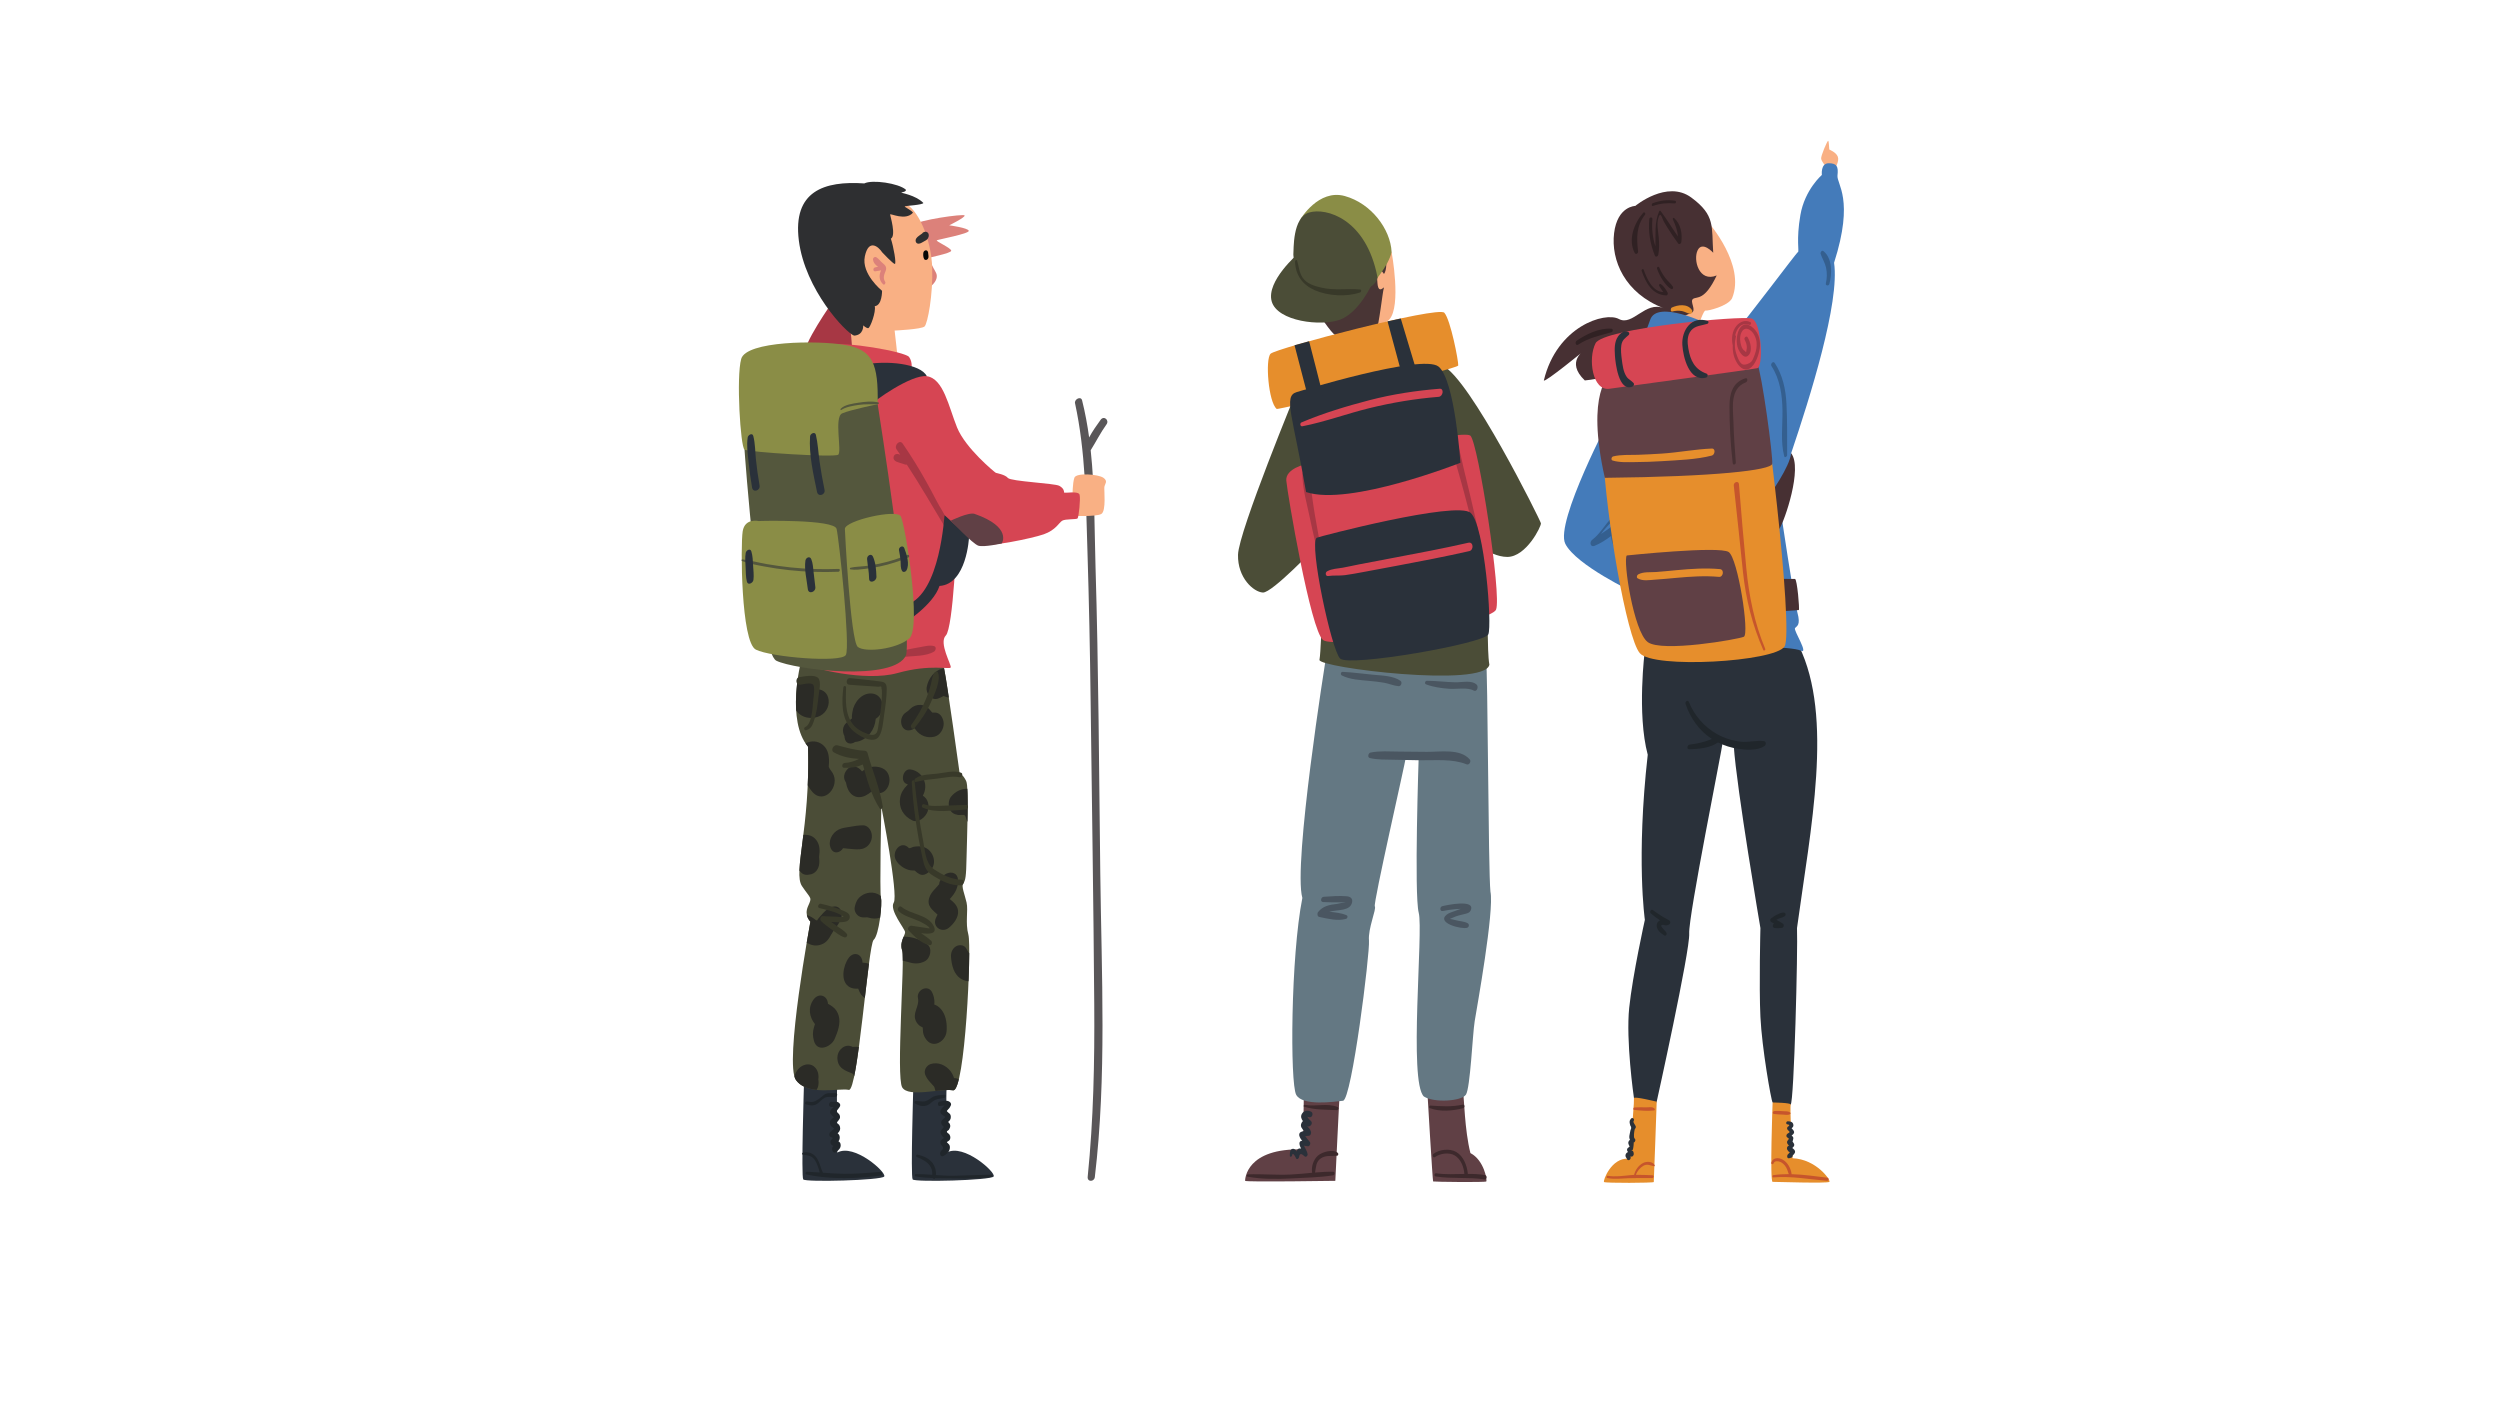 <svg xmlns="http://www.w3.org/2000/svg" xmlns:xlink="http://www.w3.org/1999/xlink" width="1920" zoomAndPan="magnify" viewBox="0 0 1440 810" height="1080" preserveAspectRatio="xMidYMid meet" version="1.0"><defs><clipPath id="25d2c10927"><path d="M 923 632 L 955 632 L 955 681.75 L 923 681.75 Z M 923 632 " clip-rule="nonzero"/></clipPath><clipPath id="6e7e48970b"><path d="M 1020 635 L 1054 635 L 1054 681.75 L 1020 681.75 Z M 1020 635 " clip-rule="nonzero"/></clipPath></defs><path fill="#595658" d="M 633.961 241.809 C 631.66 244.969 629.27 248.375 627.34 251.965 C 626.355 244.773 625.051 237.645 623.289 230.613 C 622.617 227.941 618.711 229.945 619.219 232.277 C 625.301 260.305 625.496 288.93 626.371 317.473 C 627.262 346.367 627.855 375.258 628.207 404.168 C 628.914 462.293 629.871 520.43 630.285 578.562 C 630.52 611.723 629.859 644.84 626.508 677.852 C 626.191 680.941 630.281 680.859 630.621 677.996 C 637.5 620.16 634.477 561.27 633.766 503.176 C 633.051 444.242 632.785 385.285 631.02 326.375 C 630.359 304.262 630.633 281.559 628.238 259.336 C 631.336 254.41 633.902 249.203 637.344 244.449 C 639.109 242.008 635.863 239.203 633.961 241.809 " fill-opacity="1" fill-rule="nonzero"/><path fill="#2a313a" d="M 463.09 624.129 C 463.09 624.551 461.406 677.66 462.668 679.344 C 463.934 681.027 507.762 679.906 509.309 677.66 C 510.855 675.41 491.953 658.41 482.297 663.891 C 482.477 658.41 481.695 628.766 482.297 626.094 C 482.898 623.426 463.09 624.129 463.09 624.129 " fill-opacity="1" fill-rule="nonzero"/><path fill="#2a313a" d="M 526.117 624.129 C 526.117 624.551 524.434 677.66 525.695 679.344 C 526.961 681.027 570.789 679.906 572.336 677.66 C 573.883 675.41 554.98 658.41 545.324 663.891 C 545.504 658.41 544.727 628.766 545.324 626.094 C 545.926 623.426 526.117 624.129 526.117 624.129 " fill-opacity="1" fill-rule="nonzero"/><path fill="#4b4d37" d="M 461.289 381.414 C 461.289 381.414 452.719 415.133 465.43 430.098 C 466.766 477.098 456.707 502.598 461.945 510.395 C 467.188 518.191 467.891 516.504 465.43 521.984 C 462.973 527.465 466.793 530.836 466.793 530.836 C 466.793 530.836 451.637 612.609 458.465 622.09 C 465.293 631.574 483.625 626.516 488.891 627.781 C 494.16 629.047 500.059 544.113 503.219 541.375 C 506.383 538.637 508.277 520.25 507.434 517.219 C 506.594 514.188 507.633 464.578 507.633 464.578 C 507.633 464.578 517.547 515.398 514.809 519.852 C 512.07 524.305 521.34 535.051 521.34 536.949 C 521.34 538.844 517.969 542.637 519.656 547.484 C 521.34 552.332 516.074 620.191 519.656 626.305 C 523.238 632.418 541.992 626.789 548.945 628.023 C 555.898 629.254 559.691 545.379 557.797 538.426 C 555.898 531.469 557.797 524.461 556.742 519.852 C 555.688 515.242 553.582 510.387 554.848 508.809 C 556.109 507.23 556.531 504.914 556.742 493.742 C 556.953 482.574 558.219 453.492 556.531 449.91 C 554.848 446.328 552.738 445.273 552.738 445.273 C 552.738 445.273 545.477 392.648 543.734 384.715 C 541.992 376.781 461.289 381.414 461.289 381.414 " fill-opacity="1" fill-rule="nonzero"/><path fill="#a73744" d="M 479.621 173.828 C 479.621 173.828 461.918 198.695 463.184 205.23 C 464.449 211.762 501.344 212.301 501.07 206.062 C 500.797 199.816 495.844 179.73 479.621 173.828 " fill-opacity="1" fill-rule="nonzero"/><path fill="#dc817a" d="M 533.301 149.008 C 535.531 148.184 547.613 145.938 547.895 144.461 C 548.172 142.984 538.766 138.914 539.605 138.422 C 540.445 137.926 558.359 134.629 558.008 132.941 C 557.656 131.254 546.77 129.777 546.77 129.777 C 546.77 129.777 556.18 125.145 555.617 124.09 C 555.059 123.035 528.227 126.828 526.258 129.57 C 524.293 132.309 533.301 149.008 533.301 149.008 " fill-opacity="1" fill-rule="nonzero"/><path fill="#dc817a" d="M 539.578 158.59 C 539.469 157.641 538.988 156.73 538.52 155.914 C 537.414 153.992 536.387 152.25 536.008 150.023 C 535.836 149.008 534.508 149.242 534.441 150.195 C 534.305 152.152 534.523 154 535.168 155.859 C 535.438 156.641 536.184 157.652 536.234 158.473 C 536.328 159.859 534.973 160.73 533.902 161.328 C 531.289 162.781 533.172 167.277 535.898 165.129 C 537.793 163.637 539.883 161.207 539.578 158.59 " fill-opacity="1" fill-rule="nonzero"/><path fill="#f9b084" d="M 489.594 188.02 C 489.594 188.02 491.281 200.801 490.578 201.645 C 489.875 202.488 517.27 208.953 517.27 208.25 C 517.27 207.547 515.301 190.402 515.301 190.402 C 515.301 190.402 530.895 189.703 532.582 188.02 C 534.266 186.332 537.496 170.031 536.934 154.016 C 536.375 138 529.066 119.875 519.938 116.359 C 510.805 112.852 485.801 134.207 485.801 134.207 L 489.594 188.02 " fill-opacity="1" fill-rule="nonzero"/><path fill="#f9b084" d="M 617.781 285.246 C 617.781 285.031 617.781 278.285 618.832 275.195 C 619.887 272.109 632.672 273.16 635.551 275.195 C 638.43 277.234 636.324 278.711 636.113 280.535 C 635.902 282.367 637.238 294.18 634.426 295.996 C 631.617 297.816 616.516 297.117 616.516 297.117 L 617.781 285.246 " fill-opacity="1" fill-rule="nonzero"/><path fill="#d64553" d="M 465.43 383.172 C 466.836 384.434 497.883 393.004 516.988 387.664 C 536.094 382.328 547.051 385.84 547.613 384.434 C 548.172 383.031 540.59 370.246 544.801 366.031 C 549.016 361.816 551.477 308.707 550.422 307.652 C 549.367 306.598 556.676 307.652 556.676 307.652 C 556.676 307.652 559.797 312.184 564.855 313.656 C 569.914 315.137 594.25 310.184 601.203 307.754 C 608.156 305.332 609.949 301.031 611.848 299.918 C 613.742 298.801 620.062 299.324 620.695 298.594 C 621.328 297.852 622.488 287.523 621.855 284.996 C 621.223 282.469 612.898 284.363 612.898 283.625 C 612.898 282.891 612.793 281.309 610.16 279.832 C 607.527 278.359 582.238 277.305 580.555 275.301 C 578.867 273.301 574.125 272.562 573.602 272.352 C 573.074 272.141 556.109 258.23 551.266 246.219 C 546.418 234.207 543.504 218.117 533.844 216.68 C 524.188 215.238 525.031 212.496 525.031 212.496 C 525.031 212.496 525.766 208.703 523.66 205.652 C 521.555 202.594 485.52 196.27 478.461 198.902 C 471.402 201.539 465.43 383.172 465.43 383.172 " fill-opacity="1" fill-rule="nonzero"/><path fill="#a73744" d="M 538.07 372.18 C 535.574 371.48 533.473 372.121 530.941 372.57 C 527.801 373.129 524.668 373.703 521.547 374.355 C 515.098 375.707 508.547 377.848 501.906 377.625 C 501.09 377.598 500.859 379 501.73 379.102 C 508.066 379.832 514.434 378.988 520.746 378.348 C 526.023 377.809 533.484 378.082 538.035 375.309 C 539.012 374.715 539.512 372.586 538.07 372.18 " fill-opacity="1" fill-rule="nonzero"/><path fill="#a73744" d="M 545.418 299.539 C 543.871 295.547 541.391 292.309 539.449 288.477 C 537.59 284.816 535.613 281.223 533.625 277.629 C 529.41 270.004 524.863 262.664 519.93 255.484 C 518.195 252.957 514.859 256.594 516.41 258.828 C 517.117 259.852 517.809 260.879 518.508 261.902 C 517.785 261.582 517.066 261.375 516.195 261.551 C 514.812 261.836 514.254 263.75 515 264.84 C 515.715 265.883 516.914 266.152 518.07 266.523 C 519.168 266.875 520.27 267.215 521.363 267.578 C 521.711 267.695 522.031 267.691 522.316 267.602 C 529.523 278.59 537.238 291.789 543.969 303.043 C 544.43 303.816 545.672 300.199 545.418 299.539 " fill-opacity="1" fill-rule="nonzero"/><path fill="#2a313a" d="M 544.109 296.785 C 543.82 296.203 541.922 341.723 522.359 348.324 C 519.094 350.434 520.414 359.988 520.387 359.566 C 520.359 359.145 537.496 348.746 541.148 337.508 C 556.883 336.527 558.156 309.52 558.156 309.52 L 544.109 296.785 " fill-opacity="1" fill-rule="nonzero"/><path fill="#2a313a" d="M 502.129 232.879 C 502.801 231.348 524.855 215.555 533.844 216.676 C 530.332 209.512 510.664 207.266 496.617 210.215 C 482.57 213.164 502.129 232.879 502.129 232.879 " fill-opacity="1" fill-rule="nonzero"/><path fill="#54573d" d="M 428.836 258.969 C 428.836 258.969 437.055 375.512 447.168 380.574 C 457.285 385.629 515.441 393.008 521.973 377.199 C 525.348 357.598 505.539 232.836 505.539 232.836 C 505.539 232.836 451.594 219.559 428.836 258.969 " fill-opacity="1" fill-rule="nonzero"/><path fill="#8a8d46" d="M 505.539 232.836 C 505.539 232.836 489.945 235.996 485.098 238.105 C 480.254 240.215 485.098 260.234 482.781 261.922 C 480.461 263.605 431.156 260.445 428.836 258.969 C 426.52 257.496 423.992 217.027 426.941 206.703 C 429.891 196.375 470.77 195.953 486.785 198.695 C 502.801 201.434 505.961 209.656 505.539 232.836 " fill-opacity="1" fill-rule="nonzero"/><path fill="#8a8d46" d="M 437.055 300.133 C 437.477 299.996 480.461 299.012 481.867 304.629 C 483.273 310.25 489.875 372.633 487.207 377.27 C 484.535 381.906 443.938 378.535 435.371 374.18 C 426.801 369.824 426.52 313.906 427.785 306.035 C 429.047 298.168 437.055 300.133 437.055 300.133 " fill-opacity="1" fill-rule="nonzero"/><path fill="#8a8d46" d="M 486.645 304.633 C 486.625 305.195 489.875 369.266 494.09 372.633 C 498.305 376.004 516.426 373.992 523.73 367.766 C 531.035 361.535 521.34 301.543 518.812 297.328 C 516.285 293.113 486.785 299.855 486.645 304.633 " fill-opacity="1" fill-rule="nonzero"/><path fill="#54573d" d="M 483.09 327.688 C 473.77 328.055 464.438 327.777 455.16 326.805 C 450.59 326.32 446.039 325.672 441.516 324.887 C 436.875 324.082 432.281 322.801 427.613 322.195 C 427.141 322.133 426.949 322.957 427.391 323.133 C 431.559 324.75 436.141 325.516 440.523 326.344 C 445.172 327.219 449.855 327.898 454.559 328.402 C 463.969 329.418 473.438 329.711 482.895 329.34 C 483.801 329.305 484.062 327.648 483.09 327.688 " fill-opacity="1" fill-rule="nonzero"/><path fill="#54573d" d="M 522.691 319.629 C 517.406 321.828 511.926 323.547 506.32 324.73 C 503.676 325.293 501.012 325.742 498.328 326.066 C 495.547 326.406 492.629 326.375 489.898 327.012 C 489.426 327.125 489.402 327.871 489.895 327.961 C 492.555 328.43 495.457 328.004 498.121 327.695 C 501.062 327.359 503.988 326.883 506.879 326.262 C 512.488 325.055 517.941 323.293 523.234 321.09 C 524.09 320.73 523.672 319.219 522.691 319.629 " fill-opacity="1" fill-rule="nonzero"/><path fill="#54573d" d="M 505.941 231.793 C 502.309 230.91 498.105 231.383 494.441 231.961 C 491.332 232.453 486.504 233.031 484.234 235.465 C 483.984 235.734 484.16 236.43 484.59 236.141 C 487.281 234.316 491.418 233.711 494.586 233.23 C 498.332 232.66 501.961 233.004 505.699 232.805 C 506.156 232.781 506.496 231.926 505.941 231.793 " fill-opacity="1" fill-rule="nonzero"/><path fill="#2a313a" d="M 433.781 325.691 C 433.633 322.957 433.578 320.246 432.785 317.609 C 432.164 315.555 429.797 316.984 429.539 318.445 C 429.055 321.211 429.324 324.02 429.465 326.812 C 429.605 329.562 429.535 332.359 430.207 335.039 C 430.801 337.426 433.75 335.781 433.977 334.07 C 434.344 331.316 433.934 328.457 433.781 325.691 " fill-opacity="1" fill-rule="nonzero"/><path fill="#2a313a" d="M 469.641 338.18 C 469.305 335.348 468.973 332.512 468.641 329.676 C 468.34 327.113 468.27 324.418 467.27 322.02 C 466.465 320.078 464.172 321.203 463.926 322.879 C 463.168 328.074 464.715 334.113 465.297 339.305 C 465.66 342.559 469.977 341.047 469.641 338.18 " fill-opacity="1" fill-rule="nonzero"/><path fill="#2a313a" d="M 437.527 279.695 C 436.668 274.766 435.953 269.82 435.434 264.844 C 434.957 260.32 435.043 255.531 433.895 251.125 C 433.355 249.07 430.91 250.527 430.68 251.953 C 429.945 256.488 430.684 261.41 431.141 265.953 C 431.645 270.934 432.344 275.887 433.184 280.824 C 433.734 284.043 438.023 282.547 437.527 279.695 " fill-opacity="1" fill-rule="nonzero"/><path fill="#2a313a" d="M 474.945 282.199 C 473.82 276.762 472.859 271.297 472.066 265.801 C 471.336 260.711 471.133 255.461 469.945 250.453 C 469.461 248.402 466.715 249.727 466.602 251.312 C 465.852 261.773 468.504 273.125 470.602 283.32 C 471.262 286.516 475.535 285.039 474.945 282.199 " fill-opacity="1" fill-rule="nonzero"/><path fill="#2a313a" d="M 502.824 320.609 C 501.836 318.445 499.262 320.047 499.43 322 C 499.754 325.789 500.574 329.422 500.594 333.258 C 500.609 336.398 504.934 334.973 504.832 332.16 C 504.699 328.387 504.414 324.09 502.824 320.609 " fill-opacity="1" fill-rule="nonzero"/><path fill="#2a313a" d="M 520.863 315.684 C 520.129 313.746 517.449 315.172 517.816 316.926 C 518.258 319.043 518.578 321.191 518.746 323.344 C 518.891 325.246 518.602 327.195 519.613 328.867 C 520.188 329.824 521.594 329.449 522.074 328.629 C 524.16 325.062 522.227 319.258 520.863 315.684 " fill-opacity="1" fill-rule="nonzero"/><path fill="#604045" d="M 547.613 299.918 C 547.613 299.918 558.027 294.828 561.379 295.996 C 583.293 303.648 577.008 313.039 577.008 313.039 C 577.008 313.039 566.789 315.312 563.555 314.324 C 560.324 313.344 547.613 299.918 547.613 299.918 " fill-opacity="1" fill-rule="nonzero"/><path fill="#2e2f31" d="M 508.172 145.375 C 508.172 145.375 514.492 152.125 515.441 152.016 C 516.391 151.91 514.703 142.113 513.125 137.473 C 516.285 135.789 512.809 124.512 512.703 123.566 C 512.598 122.617 521.551 127.465 525.871 122.512 C 524.922 120.93 520.5 119.141 521.234 118.824 C 521.973 118.508 531.246 118.082 531.879 116.926 C 527.348 112.289 518.812 111.129 519.129 110.918 C 519.445 110.707 522.184 110.5 521.762 109.234 C 517.547 105.547 502.379 103.332 497.848 105.652 C 474.668 104.07 456.547 110.078 460.129 138.527 C 463.711 166.98 487.207 191.637 491.945 193.324 C 497.637 193.008 497.215 187.422 497.215 187.422 C 497.215 187.422 499.109 189.215 500.164 189 C 501.219 188.789 504.695 179.625 503.852 176.359 C 508.172 175.938 508.066 167.504 508.066 167.504 C 508.066 167.504 495.949 157.812 498.164 147.59 C 500.375 137.367 505.961 142.008 508.172 145.375 " fill-opacity="1" fill-rule="nonzero"/><path fill="#2e2f31" d="M 533.703 133.59 C 533.043 133.375 532.574 133.504 531.969 133.762 C 531.629 133.898 531.359 134.176 531.16 134.504 C 531.047 134.582 530.93 134.664 530.816 134.746 C 530.496 134.969 530.176 135.191 529.855 135.418 C 529.059 135.98 528.34 136.512 527.773 137.324 C 527.34 137.938 527.258 138.875 527.625 139.535 C 528.008 140.223 528.605 140.422 529.367 140.336 C 530.312 140.227 531.191 139.629 532.008 139.172 C 532.922 138.66 534.004 138.191 534.539 137.246 C 535.191 136.102 535.266 134.102 533.703 133.59 " fill-opacity="1" fill-rule="nonzero"/><path fill="#dc817a" d="M 510.23 153.648 C 509.867 152.707 509.082 152.113 508.332 151.496 C 507.086 150.477 506.137 148.969 504.762 148.184 C 503.801 147.637 502.715 148.535 502.863 149.605 C 503.066 151.117 503.77 151.969 504.887 153 C 505.117 153.211 505.441 153.414 505.773 153.617 C 505.164 153.758 504.551 153.902 503.941 154.051 C 502.715 154.34 502.789 156.512 504.195 156.281 C 504.973 156.156 505.75 156.035 506.531 155.895 C 506.879 155.832 507.211 155.781 507.516 155.684 C 507.457 155.898 507.32 156.141 507.168 156.543 C 506.145 159.23 506.617 161.781 508.668 163.754 C 509.438 164.492 510.344 163.008 509.867 162.305 C 508.465 160.234 509.227 158.246 510.062 156.238 C 510.418 155.379 510.574 154.551 510.23 153.648 " fill-opacity="1" fill-rule="nonzero"/><path fill="#040606" d="M 534.73 146.688 C 534.68 146.25 534.66 145.812 534.57 145.375 C 534.43 144.691 533.98 144.09 533.207 144.184 C 532.461 144.277 531.922 144.949 531.828 145.684 C 531.691 146.793 531.754 148.262 532.328 149.238 C 532.617 149.719 533.297 149.828 533.773 149.629 C 534.363 149.383 534.672 148.848 534.793 148.234 C 534.895 147.711 534.793 147.207 534.73 146.688 " fill-opacity="1" fill-rule="nonzero"/><path fill="#2b2b26" d="M 508.352 406.027 C 508.328 405.863 508.301 405.699 508.277 405.539 C 507.793 402.27 505.684 399.812 502.332 399.469 C 496.367 398.859 491.734 404.672 490.996 410.078 C 490.852 411.125 490.539 412.68 490.734 413.793 C 489.809 414.48 488.07 415.914 487.594 416.305 C 485.234 418.242 485.055 421.527 486.383 423.969 C 486.418 424.258 486.453 424.547 486.488 424.832 C 486.957 428.648 490.27 428.996 492.547 427.355 C 495.789 427.23 499.102 425.074 501.156 422.492 C 503.012 420.152 504.086 417.379 504.379 414.402 C 504.391 414.297 504.406 414.156 504.426 414.008 C 507.043 412.508 508.801 409.047 508.352 406.027 " fill-opacity="1" fill-rule="nonzero"/><path fill="#2b2b26" d="M 526.004 418.148 C 526.137 418.34 526.27 418.527 526.395 418.727 C 526.457 418.836 526.523 418.938 526.586 419.047 C 526.113 419.09 525.809 418.887 526.004 418.148 Z M 538.246 410.453 C 538.172 410.461 537.359 410.395 537.016 410.438 C 536.859 410.297 536.664 410.133 536.562 410.008 C 535.203 408.316 534.031 406.949 531.891 406.301 C 529.84 405.684 527.605 406.039 525.781 407.145 C 524.406 407.988 523.266 409.484 521.977 410.254 C 516.645 413.457 519.004 423.176 525.656 420.168 C 526.102 419.969 526.48 419.75 526.863 419.5 C 527.078 419.848 527.301 420.188 527.551 420.508 C 530.105 423.844 534.078 425.316 538.176 424.34 C 541.453 423.562 543.609 420 543.57 416.801 C 543.535 414 541.656 410.184 538.246 410.453 " fill-opacity="1" fill-rule="nonzero"/><path fill="#2b2b26" d="M 531.539 458.289 C 531.543 458.285 531.551 458.277 531.555 458.27 C 532.836 456.012 533.281 453.379 532.703 450.836 C 531.766 446.719 528.516 443.734 524.363 443.18 C 520.195 442.621 518.211 450.27 522.352 451.602 C 522.285 451.578 522.609 451.75 522.957 451.895 C 522.758 452.078 522.555 452.258 522.363 452.441 C 520.34 454.445 518.891 456.836 518.449 459.688 C 517.57 465.395 520.375 470.023 525.402 472.523 C 529.016 474.32 533.148 470.625 534.301 467.461 C 535.543 464.043 534.609 460.172 531.539 458.289 " fill-opacity="1" fill-rule="nonzero"/><path fill="#2b2b26" d="M 551.836 524.535 C 551.465 521.5 549.297 519.656 547.094 517.871 C 547.844 517.016 548.586 516.145 549.242 515.219 C 551.148 512.531 551.984 509.773 551.777 506.496 C 551.555 503.02 548.277 501.906 545.484 503.062 C 543.371 503.941 542.246 505.57 541.348 507.609 C 541.094 508.188 540.984 508.758 540.977 509.305 C 538.984 511.723 536.434 513.754 535.367 516.75 C 533.539 521.879 537.074 524.004 540.008 526.824 C 539.688 527.441 539.395 528.07 539.098 528.715 C 536.773 533.75 542.426 537.691 546.504 534.438 C 549.293 532.207 552.305 528.359 551.836 524.535 " fill-opacity="1" fill-rule="nonzero"/><path fill="#2b2b26" d="M 532.391 488.027 C 530.383 487.297 528.18 487.395 526.109 487.781 C 525.617 487.871 523.871 488.863 523.492 488.457 C 518.965 483.621 513.285 490.637 516.09 495.504 C 517.57 498.078 520.41 500.195 523.254 501.039 C 524.32 501.355 526.043 501.457 526.906 501.445 C 526.918 501.457 526.922 501.465 526.938 501.477 C 527.816 502.422 528.504 502.914 529.688 503.543 C 532.195 504.879 534.973 502.637 536.406 500.852 C 539.867 496.531 537.32 489.82 532.391 488.027 " fill-opacity="1" fill-rule="nonzero"/><path fill="#2b2b26" d="M 496.961 475.379 C 494.523 475.406 492.141 475.801 489.742 476.219 C 487.52 476.605 485.105 476.812 483.066 477.828 C 479.273 479.715 476.695 484.527 478.547 488.656 C 480.168 492.273 484.027 491.219 485.602 488.57 C 486.578 488.602 487.594 488.766 488.559 488.859 C 490.82 489.078 493.039 489.332 495.312 489.168 C 498.953 488.91 501.742 486.145 502.176 482.488 C 502.547 479.336 500.605 475.336 496.961 475.379 " fill-opacity="1" fill-rule="nonzero"/><path fill="#2b2b26" d="M 508.215 442.48 C 505.672 441.352 502.758 441.344 500.125 442.195 C 498.734 442.645 497.617 443.488 496.527 444.316 C 495.57 443.156 494.555 442.227 493.078 441.73 C 491.418 441.172 489.418 441.645 488.207 442.949 C 486.871 444.387 486.047 445.992 486.223 448.008 C 486.336 449.305 486.938 450.012 487.422 451.059 C 487.129 450.5 487.82 452.984 487.875 453.219 C 488.633 455.602 490.203 457.902 492.645 458.789 C 495.348 459.777 498.113 458.734 500.32 457.188 C 502.543 455.629 501.777 455.781 503.922 456.508 C 512.203 459.32 515.781 445.836 508.215 442.48 " fill-opacity="1" fill-rule="nonzero"/><path fill="#2b2b26" d="M 487.875 453.219 C 487.863 453.18 487.848 453.145 487.836 453.105 C 487.875 453.238 487.887 453.262 487.875 453.219 " fill-opacity="1" fill-rule="nonzero"/><path fill="#2b2b26" d="M 483.113 585.137 C 482.5 582.898 481.27 581.059 479.371 579.695 C 479.18 579.559 477.66 578.488 476.906 578.184 C 476.664 573.473 471.668 571.539 468.609 575.727 C 465.184 580.422 466.207 585.863 469.418 589.898 C 469.176 590.527 468.988 591.254 468.867 591.652 C 468.012 594.418 468.062 596.898 468.875 599.668 C 470.844 606.406 478.75 603.051 480.762 598.426 C 482.523 594.379 484.32 589.574 483.113 585.137 " fill-opacity="1" fill-rule="nonzero"/><path fill="#2b2b26" d="M 542.812 582.32 C 541.777 580.809 540.414 579.488 538.684 578.797 C 538.508 578.727 538.328 578.668 538.148 578.621 C 538.188 578.289 538.219 577.957 538.227 577.602 C 538.293 575.516 537.828 573.547 536.941 571.664 C 534.637 566.77 527.691 570.121 528.754 575.016 C 529.777 579.723 525.109 583.594 527.746 588.477 C 528.258 589.43 529.008 590.316 529.895 590.965 C 530.414 591.277 530.949 591.559 531.488 591.824 C 531.574 592.922 531.648 594.449 531.668 594.578 C 531.961 596.289 532.625 597.641 533.703 599.008 C 537.707 604.086 544.582 599.809 545.191 594.336 C 545.621 590.457 545.074 585.629 542.812 582.32 " fill-opacity="1" fill-rule="nonzero"/><path fill="#2b2b26" d="M 546.914 465.758 C 547.766 468.012 549.438 468.996 551.695 469.395 C 552.562 469.551 553.395 469.395 554.27 469.383 C 554.609 469.379 554.973 469.379 555.32 469.418 C 555.324 469.438 555.402 469.484 555.5 469.531 C 555.422 469.539 555.734 469.77 555.891 469.855 C 555.992 470.051 556.125 470.289 556.16 470.363 C 556.172 470.383 556.176 470.391 556.188 470.406 C 556.199 470.473 556.215 470.543 556.234 470.625 C 556.461 471.625 556.805 472.574 557.27 473.422 C 557.426 466.141 557.48 458.906 557.199 454.336 C 553.641 454.25 550.246 455.863 547.797 458.891 C 546.359 460.668 546.129 463.676 546.914 465.758 " fill-opacity="1" fill-rule="nonzero"/><path fill="#2b2b26" d="M 533.777 395.797 C 533.141 399.328 536.336 403.707 540.254 402.402 C 541.352 402.039 542.648 401.414 543.473 400.875 C 543.609 400.93 543.777 400.992 543.98 401.074 C 544.719 401.383 545.383 401.59 546.168 401.773 C 546.289 401.801 546.41 401.816 546.535 401.844 C 545.359 394 544.328 387.488 543.781 384.906 C 538.398 385.789 534.707 390.641 533.777 395.797 " fill-opacity="1" fill-rule="nonzero"/><path fill="#2b2b26" d="M 491.434 603.016 C 491.324 603.012 491.219 603.02 491.109 603.023 C 489.316 601.949 486.93 602.191 485.195 603.512 C 482.551 605.516 481.844 608.668 482.648 611.785 C 483.547 615.277 486.914 616.805 489.957 617.934 C 490.266 618.047 490.77 618.297 490.902 618.34 C 491.059 618.453 491.223 618.562 491.371 618.684 C 491.387 618.707 491.398 618.723 491.414 618.742 C 491.453 618.793 491.488 618.852 491.527 618.902 C 491.555 618.98 491.594 619.066 491.637 619.176 C 491.75 619.453 491.875 619.715 492.012 619.973 C 492.922 615.598 493.832 609.695 494.727 603.078 C 494.336 603.004 493.941 602.953 493.543 602.938 C 492.848 602.902 492.125 602.965 491.434 603.016 " fill-opacity="1" fill-rule="nonzero"/><path fill="#2b2b26" d="M 556.453 546.16 C 555.328 544.219 552.543 544.02 550.77 545.016 C 548.648 546.211 547.586 548.742 547.766 551.102 C 548.137 555.93 549.305 561.391 553.855 563.996 C 555.191 564.758 556.535 565.125 557.883 565.219 C 558.129 559.121 558.266 553.547 558.285 549.047 C 557.555 548.207 556.984 547.082 556.453 546.16 " fill-opacity="1" fill-rule="nonzero"/><path fill="#2b2b26" d="M 471.348 621.613 C 472.191 617.188 469.082 612.098 464 613.23 C 460.734 613.961 458.363 616.863 457.59 620.078 C 457.828 620.918 458.117 621.598 458.465 622.082 C 461.148 625.809 465.613 627.285 470.363 627.789 C 470.602 627.316 470.844 626.848 471.074 626.371 C 471.594 624.754 471.609 623.176 471.348 621.613 " fill-opacity="1" fill-rule="nonzero"/><path fill="#2b2b26" d="M 549.52 621 C 549.453 620.723 549.371 620.449 549.258 620.18 C 548.84 619.113 548.297 618.043 547.609 617.125 C 544.949 613.566 540.328 611.488 536.008 612.902 C 533.555 613.707 531.953 616.605 532.945 619.109 C 533.922 621.574 535.402 622.949 537.129 624.883 C 537.43 625.219 538 625.789 538.152 626.059 C 538.188 626.117 538.547 627.512 538.828 628.406 C 542.859 627.969 546.586 627.594 548.949 628.016 C 550.168 628.23 551.285 625.828 552.297 621.695 C 551.449 621.23 550.469 620.961 549.52 621 " fill-opacity="1" fill-rule="nonzero"/><path fill="#2b2b26" d="M 458.594 409.23 C 458.699 409.383 458.797 409.535 458.91 409.684 C 461.742 413.406 466.812 414.336 471.086 412.879 C 475.121 411.508 477.801 407.457 477.301 403.152 C 476.859 399.355 474.168 397.051 470.695 397.004 C 470.625 396.715 470.562 396.426 470.469 396.141 C 469.613 393.703 467.801 391.336 465.289 390.422 C 463.207 389.664 461.258 389.828 459.559 390.586 C 458.809 395.742 458.191 402.484 458.594 409.23 " fill-opacity="1" fill-rule="nonzero"/><path fill="#2b2b26" d="M 533.957 543.812 C 529.926 541.102 525.352 539.363 520.477 539.57 C 519.613 541.602 518.559 544.312 519.66 547.477 C 519.91 548.191 520.004 550.289 520.004 553.344 C 520.832 553.512 521.66 553.703 522.48 553.969 C 526.133 555.148 529.152 555.484 532.68 553.703 C 535.926 552.062 537.32 546.078 533.957 543.812 " fill-opacity="1" fill-rule="nonzero"/><path fill="#2b2b26" d="M 496.82 554.543 C 496.797 554.113 496.77 553.695 496.668 553.219 C 495.742 549.016 491.449 548.289 488.902 551.672 C 485.641 556.004 483.711 565.664 489.559 568.668 C 490.789 569.301 492.027 569.469 493.391 569.492 C 493.707 569.477 494.023 569.469 494.34 569.461 C 494.363 569.535 494.391 569.609 494.414 569.684 C 494.84 570.867 495.355 572 496.105 573.02 C 496.652 573.762 497.363 574.359 498.164 574.789 C 499 567.566 499.793 560.734 500.531 555.141 C 499.59 554.797 498.594 554.586 497.566 554.535 C 497.32 554.52 497.07 554.531 496.82 554.543 " fill-opacity="1" fill-rule="nonzero"/><path fill="#2b2b26" d="M 501.012 514.168 C 499.086 514.383 497.488 514.98 495.934 516.141 C 493.746 517.77 492.898 519.793 492.34 522.375 C 491.723 525.207 493.887 528.133 496.703 528.402 C 497.242 528.441 498.008 528.477 498.312 528.441 C 498.5 528.422 498.641 528.402 498.766 528.391 C 498.773 528.391 498.773 528.391 498.777 528.391 C 499.086 528.395 499.383 528.395 499.684 528.402 C 499.781 528.434 500.047 528.492 500.332 528.574 C 502.664 529.258 504.754 529.309 506.945 528.574 C 507.621 523.539 507.836 518.648 507.438 517.211 C 507.383 517.016 507.34 516.633 507.301 516.086 C 507.203 516.004 507.109 515.914 507.008 515.836 C 505.359 514.559 503.043 513.938 501.012 514.168 " fill-opacity="1" fill-rule="nonzero"/><path fill="#2b2b26" d="M 474.039 429.129 C 471.141 426.68 467.328 426.434 464.004 428.18 C 464.004 428.184 464 428.184 464 428.184 C 464.445 428.848 464.922 429.484 465.434 430.09 C 465.664 438.133 465.555 445.535 465.246 452.34 C 466 453.727 466.918 455.031 467.98 456.207 C 474.887 463.879 484.145 452.719 479.57 445.176 C 478.898 444.07 477.793 442.941 477.387 441.746 C 477.379 441.727 477.367 441.754 477.355 441.785 C 477.395 441.418 477.434 440.543 477.453 440.266 C 477.719 436.27 477.324 431.902 474.039 429.129 " fill-opacity="1" fill-rule="nonzero"/><path fill="#2b2b26" d="M 461.742 502.82 C 462.992 503.969 464.613 504.098 466.145 503.766 C 469.574 503.496 471.734 500.453 471.902 497.238 C 472 496.379 471.949 495.512 471.879 494.594 C 471.906 494.223 471.875 493.855 471.805 493.492 C 471.812 493.43 471.816 493.375 471.824 493.301 C 472.277 490.184 472.289 486.91 470.43 484.211 C 468.414 481.285 465.562 480.688 462.742 480.871 C 461.668 489.523 460.66 496.348 460.465 501.43 C 460.828 501.902 461.246 502.367 461.742 502.82 " fill-opacity="1" fill-rule="nonzero"/><path fill="#2b2b26" d="M 478.543 522.613 C 476.242 523.559 474.508 525.441 472.902 527.301 C 472.18 528.141 471.277 529.039 470.75 530.023 C 470.703 530.074 470.668 530.113 470.625 530.164 C 470.453 530.117 470.258 530.074 470.012 530.027 C 468.434 528.738 466.641 527.68 464.762 527.051 C 465.254 529.457 466.797 530.828 466.797 530.828 C 466.797 530.828 465.906 535.637 464.656 543.043 C 467.148 544.355 469.711 545.281 473.078 544.035 C 476.074 542.926 477.438 540.809 478.918 538.074 C 480.398 535.336 482.66 533.047 484.039 530.289 L 483.828 530.281 C 486.281 526.449 484.188 520.297 478.543 522.613 " fill-opacity="1" fill-rule="nonzero"/><path fill="#383929" d="M 508.484 464.551 C 506.91 454.109 502.445 443.883 499.691 433.68 C 499.496 432.957 498.73 432.418 498 432.395 C 492.406 432.211 487.586 430.621 482.246 429.277 C 480.203 428.762 478.195 432.117 480.227 433.312 C 484.523 435.84 489.77 436.848 494.801 437.129 C 492.219 438.43 489.402 439.32 486.527 439.461 C 485.023 439.535 484.504 442.184 486.191 442.262 C 490.043 442.434 493.578 441.918 496.973 440.336 C 499.375 448.973 501.887 458.254 506.648 465.594 C 507.309 466.609 508.621 465.461 508.484 464.551 " fill-opacity="1" fill-rule="nonzero"/><path fill="#383929" d="M 553.969 506.711 C 548.152 506.637 542.863 503.914 538.082 500.77 C 533.09 497.48 532.863 490.246 531.809 484.809 C 529.578 473.328 528.031 461.723 526.785 450.094 C 526.652 448.863 525.105 449.461 525.168 450.512 C 526.016 464.945 528.152 479.266 531.188 493.398 C 532.332 498.723 532.91 501.668 537.762 504.617 C 542.602 507.562 547.766 510.23 553.582 509.938 C 555.32 509.848 555.906 506.738 553.969 506.711 " fill-opacity="1" fill-rule="nonzero"/><path fill="#383929" d="M 553.527 445.062 C 549.383 443.547 543.848 445.195 539.555 445.66 C 535.477 446.098 530.648 445.953 527.223 448.434 C 526.508 448.953 526.43 450.688 527.68 450.363 C 531.773 449.316 535.824 448.895 540.023 448.453 C 543.969 448.039 548.652 446.816 552.574 447.68 C 554.051 448.004 555.027 445.609 553.527 445.062 " fill-opacity="1" fill-rule="nonzero"/><path fill="#383929" d="M 556.48 463.617 C 552.285 463.75 548.094 463.898 543.902 464.059 C 539.988 464.211 535.996 464.605 532.246 463.238 C 531.137 462.832 530.477 464.719 531.527 465.203 C 538.859 468.566 548.363 466.676 556.152 466.336 C 557.641 466.273 558.086 463.566 556.48 463.617 " fill-opacity="1" fill-rule="nonzero"/><path fill="#383929" d="M 486.336 531.027 C 487.918 530.805 489.488 529.93 489.473 528.125 C 489.457 525.887 487.016 525.109 485.309 524.41 C 481.266 522.762 477.113 521.496 472.848 520.559 C 471.43 520.246 470.508 522.684 471.945 523.047 C 476.09 524.09 481.211 525.098 484.902 527.34 C 485.871 527.926 486.469 527.738 485.23 528.141 C 484.344 528.43 482.902 528.059 481.93 528.023 C 479.293 527.926 476.648 527.871 474.016 527.695 C 472.527 527.598 472.047 529.684 472.969 530.574 C 475.051 532.578 477.43 534.285 479.781 535.957 C 481.867 537.441 483.961 539.172 486.426 539.922 C 487.488 540.25 488.492 538.723 487.762 537.863 C 486.074 535.871 483.758 534.605 481.633 533.125 C 480.672 532.453 479.738 531.754 478.805 531.047 C 481.355 531.215 483.922 531.363 486.336 531.027 " fill-opacity="1" fill-rule="nonzero"/><path fill="#383929" d="M 537.824 533.453 C 534.457 526.625 524.566 526.828 519.277 522.34 C 517.914 521.18 516.336 523.805 517.605 524.895 C 521.121 527.898 525.457 528.809 529.586 530.648 C 530.289 530.965 535.594 533.625 535.418 534.773 C 535.41 534.832 525.312 533.27 525.094 533.227 C 523.793 532.965 522.242 534.754 523.348 535.922 C 526.574 539.324 530.742 543.512 535.504 544.418 C 536.801 544.668 537.156 542.629 536.41 541.934 C 534.602 540.246 532.551 538.902 530.52 537.504 C 535.141 538.141 540.105 538.086 537.824 533.453 " fill-opacity="1" fill-rule="nonzero"/><path fill="#383929" d="M 505.738 392.352 C 500.352 391.746 494.961 391.051 489.555 390.598 C 487.473 390.422 486.863 394.176 489.102 394.387 C 492.449 394.703 495.809 394.895 499.164 395.113 C 500.711 395.219 502.262 395.32 503.812 395.422 C 504.586 395.473 505.359 395.523 506.137 395.574 C 507.414 395.141 507.93 395.422 507.691 396.418 C 508.246 397.348 507.898 401.426 507.887 402.059 C 507.848 403.684 507.68 405.316 507.523 406.934 C 507.211 410.176 506.762 413.406 506.16 416.609 C 505.93 417.844 505.645 421.008 504.98 421.973 C 503.461 424.188 500.852 423.105 499.074 422.457 C 496.062 421.363 493.242 419.719 491.25 417.156 C 486.613 411.207 487.168 403.113 487.332 396.023 C 487.359 394.859 485.895 394.863 485.77 395.969 C 484.848 404.066 484.484 413.465 490.352 419.945 C 493.285 423.188 503.297 429.496 506.504 423.914 C 508.434 420.555 508.695 415.609 509.258 411.871 C 509.988 407.004 510.738 401.734 510.758 396.82 C 510.773 392.973 509.105 392.73 505.738 392.352 " fill-opacity="1" fill-rule="nonzero"/><path fill="#383929" d="M 471.348 390.602 C 469.359 388.297 463.031 389.637 460.441 390.023 C 457.996 390.391 458.184 394.762 460.934 394.398 C 462.844 394.141 466.551 393.008 468.219 394.227 C 469.59 395.23 468.633 401.391 468.457 403.188 C 468.094 406.945 467.754 417.16 463.762 418.801 C 462.871 419.164 463.125 420.852 464.191 420.625 C 466.848 420.059 467.875 418.07 468.703 415.625 C 470.305 410.918 470.996 405.781 471.496 400.855 C 471.75 398.352 473.184 392.727 471.348 390.602 " fill-opacity="1" fill-rule="nonzero"/><path fill="#383929" d="M 540.277 387.402 C 539.902 386.48 538.922 386.652 538.398 387.312 C 536.828 389.285 536.832 391.809 536.195 394.207 C 535.477 396.902 534.594 399.555 533.551 402.145 C 531.359 407.59 528.422 412.762 524.941 417.488 C 524.047 418.703 525.621 420.738 526.75 419.383 C 530.699 414.641 533.992 409.621 536.465 403.941 C 538.223 399.902 542.074 391.824 540.277 387.402 " fill-opacity="1" fill-rule="nonzero"/><path fill="#20262b" d="M 482.945 657.41 C 483.406 656.793 483.703 656.066 483.695 655.176 C 483.684 653.973 483.176 653.281 482.441 652.785 C 483.273 652.059 483.934 651.211 483.949 649.941 C 483.957 649.215 483.742 648.539 483.344 647.922 C 483.18 647.672 482.027 646.801 481.727 646.637 C 482.098 646.516 483.758 644.621 483.832 643.762 C 484.004 641.844 482.707 641.242 481.688 640.145 C 482.348 639.238 483.391 638.148 483.84 637.207 C 484.039 636.789 484.008 636.031 483.68 635.676 C 483.176 635.133 482.98 634.898 482.305 634.68 C 481.691 634.566 481.078 634.574 480.465 634.695 C 479.906 634.609 479.578 634.613 479.469 634.707 C 479.363 634.652 479.242 634.621 479.109 634.609 C 479.051 634.605 478.992 634.602 478.934 634.594 C 478.387 634.555 477.871 635.039 477.703 635.523 C 477.68 635.594 477.656 635.664 477.633 635.734 C 477.402 636.406 477.594 637.188 478.285 637.488 C 478.695 637.672 479.5 637.598 480.207 637.578 C 479.617 638.211 478.98 638.809 478.453 639.465 C 478.102 639.91 477.969 640.777 478.219 641.297 C 478.367 641.602 480.09 643.445 480.324 643.512 C 480.082 643.672 478.273 645.18 478.121 645.734 C 477.855 646.699 478.133 647.789 478.652 648.586 C 478.766 648.758 480.402 649.871 480.43 650.129 C 480.438 650.246 478.336 651.977 478.312 652 C 477.445 652.84 477.414 654.48 478.629 655.016 C 479.594 655.066 479.816 655.445 479.301 656.152 C 478.078 656.75 478.035 658.434 478.895 659.309 C 479.535 659.965 480.109 660.121 480.293 660.023 C 478.176 661.109 479.637 665.02 481.605 663.562 C 482.953 662.566 484.312 661.406 484.234 659.555 C 484.18 658.297 483.645 657.793 482.945 657.41 " fill-opacity="1" fill-rule="nonzero"/><path fill="#20262b" d="M 547.703 636.66 C 547.977 636.043 547.742 635.398 547.309 634.945 C 545.793 633.359 543.176 634.289 541.234 634.508 C 540.004 634.645 539.836 637.172 541.223 637.078 C 541.766 637.039 543.082 636.746 544.113 636.766 C 542.926 637.852 541.586 639.055 541.641 640.547 C 541.699 642.125 544.367 642.766 544.395 643.492 C 544.406 643.812 542.051 645.117 542.098 646.465 C 542.113 646.918 542.266 647.461 542.508 647.855 C 543.012 648.68 543.605 648.73 543.539 649.098 C 543.348 650.172 541.727 650.641 541.699 652.191 C 541.684 653.129 543.402 655.699 543.828 655.246 C 543.438 656.078 541.707 656.375 541.637 657.918 C 541.535 660.047 544.781 660.828 542.348 662.605 C 540.812 663.727 541.391 666.957 543.535 665.801 C 545.242 664.883 546.844 663.484 547.105 661.43 C 547.375 659.352 546.285 658.852 545.293 657.879 C 545.938 657.457 546.844 656.98 547.094 656.457 C 547.613 655.375 547.473 654.41 546.812 653.398 C 546.48 652.887 545.355 652.504 545.344 651.77 C 545.34 651.5 546.379 651.082 546.574 650.711 C 547.145 649.633 547.66 648.914 547.172 647.621 C 546.957 647.059 546.602 646.676 546.152 646.309 C 546.129 646.289 546.109 646.277 546.086 646.262 C 547.016 645.508 547.68 644.742 547.668 643.359 C 547.648 641.215 546.312 641.324 545.324 639.926 C 545.664 639.574 545.988 639.207 546.297 638.832 C 546.98 638.199 547.336 637.477 547.703 636.66 " fill-opacity="1" fill-rule="nonzero"/><path fill="#20262b" d="M 571.164 676.574 C 563.895 676.699 556.629 677.113 549.359 677.234 C 545.918 677.293 542.5 677.07 539.082 676.828 C 539.348 674.473 538.559 671.789 537.234 670.004 C 535.094 667.117 531.902 665.914 528.543 665.039 C 527.762 664.836 527.277 666.102 528.043 666.414 C 530.805 667.535 533.891 668.992 535.645 671.516 C 536.516 672.773 536.914 674.172 536.977 675.684 C 536.992 676.051 536.984 676.379 536.984 676.68 C 533.84 676.457 530.699 676.262 527.543 676.297 C 526.805 676.305 526.621 677.477 527.387 677.617 C 530.648 678.211 534.02 678.457 537.41 678.574 C 537.469 678.668 537.523 678.762 537.598 678.859 C 537.922 679.293 538.457 679.027 538.645 678.621 C 542.453 678.719 546.273 678.668 549.984 678.762 C 557.031 678.934 564.156 678.785 571.156 677.918 C 571.801 677.836 571.891 676.562 571.164 676.574 " fill-opacity="1" fill-rule="nonzero"/><path fill="#20262b" d="M 507.332 675.004 C 500.23 675.602 493.195 676.172 486.055 676.109 C 482.031 676.07 478.027 675.773 474.027 675.48 C 472.492 672.48 472.121 668.914 469.859 666.258 C 467.973 664.047 465.32 663.301 462.496 663.906 C 461.902 664.035 461.852 665.027 462.492 665.113 C 465.473 665.531 467.797 665.66 469.516 668.453 C 470.715 670.398 471.539 672.973 472.125 675.34 C 469.676 675.164 467.227 675.004 464.77 674.918 C 464.031 674.895 463.582 676.297 464.398 676.477 C 467.23 677.098 470.152 677.562 473.121 677.898 C 473.277 677.98 473.457 678.016 473.648 677.957 C 484.785 679.168 496.605 678.551 507.324 677.133 C 508.34 677 508.48 674.906 507.332 675.004 " fill-opacity="1" fill-rule="nonzero"/><path fill="#20262b" d="M 544.051 630.574 C 541.578 630.828 539.105 630.719 536.922 632.059 C 535.602 632.871 534.676 633.793 533.141 634.23 C 531.168 634.789 529.449 634.152 527.441 634.176 C 526.84 634.184 526.438 635.098 526.965 635.48 C 529.047 637.004 531.93 637.617 534.371 636.543 C 535.469 636.059 536.25 635.199 537.18 634.473 C 539.391 632.742 541.512 632.953 544.039 632.375 C 544.859 632.191 545.039 630.473 544.051 630.574 " fill-opacity="1" fill-rule="nonzero"/><path fill="#20262b" d="M 481.422 629.648 C 479.129 629.758 476.613 629.172 474.637 630.613 C 473.52 631.434 472.559 632.449 471.375 633.211 C 468.926 634.797 467.645 635.07 464.805 634.426 C 463.844 634.207 463.211 635.836 464.188 636.113 C 466.875 636.883 469.109 637.191 471.359 635.316 C 472.48 634.379 473.66 633.031 474.984 632.348 C 477.047 631.289 479.258 632.156 481.414 631.738 C 482.383 631.551 482.574 629.598 481.422 629.648 " fill-opacity="1" fill-rule="nonzero"/><path fill="#604045" d="M 822.246 630.309 C 822.246 630.734 825.195 680.285 825.477 680.52 C 825.754 680.75 855.539 681.125 856.102 680.52 C 856.66 679.906 854.977 668.387 846.969 664.172 C 843.598 651.102 843.316 631.328 842.754 629.555 C 842.195 627.781 822.246 630.309 822.246 630.309 " fill-opacity="1" fill-rule="nonzero"/><path fill="#3d292c" d="M 855.348 676.84 C 852.082 676.281 848.77 676.16 845.453 676.172 C 845.469 676.07 845.473 675.965 845.461 675.852 C 844.941 671.293 842.996 665.977 838.801 663.547 C 834.973 661.332 829.07 662.051 825.617 664.641 C 824.727 665.312 825.535 667.242 826.582 666.469 C 829.473 664.332 834.695 663.637 837.855 665.496 C 841.465 667.617 843.184 672.195 843.473 676.195 C 838.039 676.285 832.574 676.586 827.172 675.812 C 826.172 675.672 825.891 677.469 826.953 677.641 C 836.309 679.141 845.746 677.879 855.051 679.348 C 856.414 679.562 856.809 677.09 855.348 676.84 " fill-opacity="1" fill-rule="nonzero"/><path fill="#3d292c" d="M 842.492 636.262 C 836.09 637.688 830.332 637.203 823.895 636.816 C 823.164 636.77 822.828 638.008 823.543 638.277 C 829.52 640.512 836.648 639.902 842.723 638.324 C 843.84 638.035 843.777 635.973 842.492 636.262 " fill-opacity="1" fill-rule="nonzero"/><path fill="#604045" d="M 771.676 629.746 C 771.531 630.168 769.148 680.156 769.148 680.156 C 769.148 680.156 717.168 680.969 717.168 680.156 C 717.168 679.344 717.59 661.078 750.742 662.062 C 750.602 649.98 751.023 631.574 751.023 630.309 C 751.023 629.047 771.676 629.746 771.676 629.746 " fill-opacity="1" fill-rule="nonzero"/><path fill="#2a313a" d="M 755.25 645.879 C 754.637 645.16 753.52 644.344 753.168 643.516 C 752.879 642.836 752.766 643.414 754.359 643.551 C 756.062 643.695 756.629 640.969 755.141 640.281 C 753.203 639.391 750.922 639.645 749.828 641.688 C 749.031 643.172 749.586 644.539 750.496 645.762 C 750.215 645.969 749.949 646.285 749.711 646.766 C 748.684 648.809 749.957 650.078 751.141 651.438 C 750.465 651.578 749.805 651.766 749.184 652.09 C 748.422 652.496 748.203 653.445 748.41 654.219 C 748.695 655.258 749.324 656.242 750.059 657.164 C 749.938 657.164 749.82 657.156 749.703 657.156 C 748.906 657.141 748.418 657.957 748.473 658.672 C 748.551 659.797 748.969 660.727 749.449 661.625 C 749.059 661.484 748.664 661.434 748.281 661.531 C 747.492 661.734 747.066 662.43 746.82 663.262 C 746.246 662.273 745.504 661.504 744.422 661.75 C 742.902 662.094 742.918 664.613 742.934 665.742 C 742.941 666.641 744.117 666.312 744.223 665.598 C 744.629 662.898 746.5 667.148 746.57 667.273 C 747.059 668.156 748.16 667.277 748.246 666.594 C 748.617 663.715 749.938 664.746 751.496 666.082 C 752.297 666.77 753.32 665.629 753.195 664.809 C 752.926 663.012 751.77 661.543 751.105 659.922 C 751.812 660.047 752.52 660.16 753.23 660.262 C 754.414 660.43 755.125 658.605 754.469 657.766 C 753.711 656.793 752.594 655.645 751.805 654.441 C 752.566 654.332 753.367 654.277 753.961 654.203 C 754.98 654.07 755.387 652.672 755.117 651.855 C 754.711 650.637 754.57 650.559 753.867 649.66 C 753.105 648.695 752.043 649.016 753.777 648.848 C 755.039 648.723 756.223 647.027 755.25 645.879 " fill-opacity="1" fill-rule="nonzero"/><path fill="#3d292c" d="M 770.594 664.086 C 767.914 661.68 761.633 663.473 759.156 665.609 C 756.605 667.809 755.125 672.09 755.805 675.516 C 751.688 675.891 747.566 676.336 743.473 676.531 C 735.23 676.934 726.992 676.113 718.781 676.43 C 718.039 676.457 717.84 677.625 718.621 677.77 C 726.734 679.281 735.688 679.211 743.902 678.77 C 751.836 678.34 760.086 678.234 767.926 676.988 C 768.914 676.832 769.062 674.938 767.938 674.914 C 764.457 674.855 760.961 675.074 757.465 675.375 C 758.066 672.355 757.875 669.133 760.855 667.176 C 763.801 665.242 767.008 666.086 770.203 665.688 C 770.926 665.598 771.062 664.504 770.594 664.086 " fill-opacity="1" fill-rule="nonzero"/><path fill="#3d292c" d="M 770.457 637.637 C 764.559 635.195 757.742 637.574 751.621 636.383 C 751.008 636.262 750.582 637.277 751.223 637.477 C 757.285 639.363 763.691 639.141 770.023 639.441 C 770.941 639.484 771.32 637.996 770.457 637.637 " fill-opacity="1" fill-rule="nonzero"/><path fill="#647883" d="M 763.629 379.5 C 763.629 379.5 744.652 498.125 750.156 517.219 C 743.438 551.07 743.016 623.875 746.598 630.57 C 750.18 637.262 768.512 634.605 773.57 634.039 C 778.629 633.473 789.16 548.75 788.531 541.793 C 787.898 534.84 792.953 523.59 791.902 522.047 C 790.848 520.512 809.391 439.582 809.812 436 C 810.234 432.418 817.188 435.367 817.188 435.367 C 817.188 435.367 814.449 515.242 817.188 525.777 C 819.926 536.316 811.289 623.145 820.141 631.574 C 826.039 635.371 841.844 634.316 844.371 630.523 C 846.898 626.727 848.164 595.957 849.43 588.16 C 850.691 580.363 860.809 524.516 858.492 513.555 C 857.227 501.965 857.012 382.988 855.961 380.41 C 854.906 377.832 763.629 379.5 763.629 379.5 " fill-opacity="1" fill-rule="nonzero"/><path fill="#4b4d37" d="M 761.922 359.578 C 760.855 360.41 760.855 375.562 760.012 380.066 C 759.172 384.574 855.156 396.379 857.879 382.887 C 856.383 374.461 857.508 350.297 855.543 345.238 C 853.57 340.18 761.922 359.578 761.922 359.578 " fill-opacity="1" fill-rule="nonzero"/><path fill="#4b4d37" d="M 747.371 223.906 C 747.371 223.906 713.375 306.238 713.094 319.559 C 712.812 332.875 722.086 341.02 727.426 341.305 C 732.762 341.582 758.191 314.75 758.191 314.75 L 844.664 308.73 C 844.664 308.73 857.227 320.789 868.184 320.789 C 879.141 320.789 887.852 303.086 887.57 301.398 C 887.289 299.715 846.543 217.664 830.953 210.637 C 815.363 203.613 747.371 223.906 747.371 223.906 " fill-opacity="1" fill-rule="nonzero"/><path fill="#f9b084" d="M 801.57 145.176 C 801.57 145.176 807.355 176.355 800.191 184.082 C 797.805 187.035 788.828 187.531 788.828 187.531 C 788.828 187.531 786.145 161.043 787.125 156.547 C 788.105 152.051 801.57 145.176 801.57 145.176 " fill-opacity="1" fill-rule="nonzero"/><path fill="#493535" d="M 758.891 179.707 C 758.891 179.707 766.598 191.812 769.207 193.074 C 771.812 194.344 791.199 192.375 792.746 190.129 C 794.289 187.879 796.398 167.695 797.102 165.914 C 797.801 164.137 794.07 170.051 793.449 163.434 C 792.824 156.809 793.203 151.77 797.184 157.812 C 798.926 155.566 798.645 149.805 798.082 148.117 C 797.523 146.43 754.961 168.027 758.891 179.707 " fill-opacity="1" fill-rule="nonzero"/><path fill="#e68e2c" d="M 735.43 235.578 C 735.957 235.988 839.738 212.816 839.945 210.496 C 840.156 208.18 835.523 184.152 831.941 180.148 C 828.359 176.145 735.008 200.59 731.852 203.754 C 728.688 206.914 730.582 231.781 735.43 235.578 " fill-opacity="1" fill-rule="nonzero"/><path fill="#2a313a" d="M 799.23 185.094 L 807.414 215.449 L 815.949 213.762 L 806.844 183.461 L 799.23 185.094 " fill-opacity="1" fill-rule="nonzero"/><path fill="#d64553" d="M 752.426 267.262 C 752.426 267.262 740.348 269.789 740.906 276.812 C 741.469 283.84 754.902 363.277 762.121 368.699 C 769.336 374.121 858.344 359.008 861.719 351.141 C 865.09 343.273 851.465 255.18 846.969 250.961 C 842.473 246.75 752.426 267.262 752.426 267.262 " fill-opacity="1" fill-rule="nonzero"/><path fill="#a73744" d="M 846.465 283.832 C 845.352 279.207 844.23 274.582 843.109 269.957 C 841.887 264.914 841.051 259.414 839.074 254.613 C 838.395 252.949 836.371 254.211 836.52 255.656 C 837.484 265.035 841 274.629 843.32 283.766 C 845.777 293.465 848.402 303.105 851.16 312.727 C 851.469 313.793 852.984 312.984 852.793 312.055 C 850.812 302.617 848.727 293.211 846.465 283.832 " fill-opacity="1" fill-rule="nonzero"/><path fill="#a73744" d="M 761.902 321.648 C 760.27 313.188 758.832 304.672 757.301 296.188 C 755.887 288.352 755.402 279.586 752.812 272.066 C 752.164 270.18 750.148 271.785 750.156 273.152 C 750.195 281.488 752.879 290.461 754.539 298.621 C 756.164 306.617 758.117 314.48 760.059 322.402 C 760.355 323.621 762.105 322.699 761.902 321.648 " fill-opacity="1" fill-rule="nonzero"/><path fill="#2a313a" d="M 746.809 225.883 C 746.809 225.883 819.086 203.543 828.57 211.129 C 838.051 218.719 841.211 266.555 841.211 266.555 C 841.211 266.555 777.156 291.848 752.289 283.414 C 744.703 239.582 739.039 228.195 746.809 225.883 " fill-opacity="1" fill-rule="nonzero"/><path fill="#2a313a" d="M 758.398 309.758 C 758.988 309.285 839.105 288.262 847.113 295.43 C 855.117 302.598 859.582 360.129 857.266 365.402 C 854.949 370.668 776.945 384.367 771.883 379.309 C 766.824 374.25 753.973 313.344 758.398 309.758 " fill-opacity="1" fill-rule="nonzero"/><path fill="#2a313a" d="M 745.645 198.863 L 754.152 231.492 C 754.152 231.492 762.477 229.914 762.477 229.598 C 762.477 229.281 754.059 196.555 754.059 196.555 L 745.645 198.863 " fill-opacity="1" fill-rule="nonzero"/><path fill="#d64553" d="M 845.785 312.613 C 831.727 315.809 817.566 318.496 803.398 321.168 C 796.527 322.461 789.66 323.754 782.793 325.086 C 779.676 325.691 776.582 326.426 773.457 326.988 C 770.316 327.555 767.27 327.52 764.418 329.078 C 763.168 329.762 763.43 332.043 765.055 331.789 C 768.242 331.289 771.488 331.723 774.711 331.289 C 778.129 330.828 781.523 330.172 784.914 329.555 C 791.535 328.344 798.148 327.086 804.762 325.84 C 818.652 323.223 832.539 320.574 846.328 317.434 C 848.98 316.836 848.781 311.93 845.785 312.613 " fill-opacity="1" fill-rule="nonzero"/><path fill="#d64553" d="M 829.23 223.914 C 815.656 225 802.137 227.051 788.949 230.469 C 775.746 233.895 762.215 237.977 749.652 243.312 C 748.574 243.77 748.879 245.789 750.176 245.531 C 763.211 242.98 775.773 238.285 788.668 235.117 C 801.82 231.887 815.172 229.656 828.676 228.578 C 831.215 228.375 831.945 223.695 829.23 223.914 " fill-opacity="1" fill-rule="nonzero"/><path fill="#4a5661" d="M 846.613 437.484 C 841.125 431.02 829.43 433.152 821.848 433.066 C 816.512 433.004 811.18 432.938 805.844 432.914 C 800.441 432.887 794.703 432.391 789.387 433.477 C 788.125 433.734 787.496 436.262 789 436.625 C 793.441 437.699 798.207 437.496 802.754 437.609 C 807.801 437.738 812.848 437.824 817.895 437.914 C 826.652 438.059 836.531 436.914 844.805 440.273 C 846.254 440.863 847.543 438.578 846.613 437.484 " fill-opacity="1" fill-rule="nonzero"/><path fill="#4a5661" d="M 775.805 516.258 C 771.527 515.867 766.73 516.254 762.445 516.551 C 760.832 516.664 760.238 519.465 762.082 519.582 C 765.293 519.789 768.535 519.73 771.75 519.762 C 772.102 519.766 775.164 519.559 775.383 519.781 C 775.113 519.508 770.445 520.605 770.082 520.648 C 765.836 521.133 761.996 521.832 759.203 525.355 C 758.625 526.078 758.703 527.91 759.84 528.145 C 764.758 529.156 770.391 530.688 775.332 529.262 C 776.223 529.004 776.535 527.566 775.59 527.16 C 772.543 525.863 769.059 525.527 765.637 525.164 C 770.656 523.859 777.801 524.91 778.828 519.648 C 779.254 517.473 777.742 516.438 775.805 516.258 " fill-opacity="1" fill-rule="nonzero"/><path fill="#4a5661" d="M 830.719 521.969 C 829.203 522.352 829.285 525.098 831.031 524.754 C 833.547 524.25 836.082 523.84 838.641 523.645 C 839.547 523.574 840.469 523.523 841.383 523.512 C 840.168 523.891 838.934 524.414 838.164 524.688 C 836.641 525.223 834.527 525.824 833.277 526.84 C 827.234 531.738 841.863 535.363 845.035 534.414 C 846.246 534.051 846.453 532.371 845.363 531.77 C 843.34 530.656 840.695 530.645 838.48 530.023 C 838.148 529.93 835.07 529.207 835.117 529.297 C 835.098 529.262 838.199 527.973 838.52 527.863 C 840.457 527.168 842.453 526.809 844.426 526.266 C 845.531 525.957 846.566 525.594 847.09 524.461 C 850.25 517.617 832.906 521.418 830.719 521.969 " fill-opacity="1" fill-rule="nonzero"/><path fill="#4a5661" d="M 806.707 392.18 C 802.73 389.277 796.074 389.113 791.32 388.684 C 785.371 388.145 779.324 387.266 773.375 386.988 C 772.273 386.934 771.957 388.586 772.879 389.059 C 777.625 391.477 783.508 391.695 788.715 392.199 C 791.582 392.477 794.457 392.75 797.293 393.266 C 800.105 393.773 802.758 395.004 805.594 395.242 C 807.047 395.367 807.867 393.031 806.707 392.18 " fill-opacity="1" fill-rule="nonzero"/><path fill="#4a5661" d="M 850.59 394.387 C 847.66 391.582 842.043 393.074 838.359 393.004 C 832.852 392.891 827.371 392.152 821.867 392.133 C 820.859 392.129 820.348 393.789 821.375 394.184 C 825.645 395.809 830.223 396.398 834.758 396.75 C 838.945 397.074 845.184 395.723 848.895 397.777 C 850.707 398.781 851.781 395.523 850.59 394.387 " fill-opacity="1" fill-rule="nonzero"/><path fill="#8a8d46" d="M 748.996 126.367 C 749.141 126.152 759.453 108.707 774.621 112.922 C 789.797 117.141 800.914 131.906 801.57 145.176 C 799.699 153.594 789.973 164.137 789.973 164.137 L 748.996 126.367 " fill-opacity="1" fill-rule="nonzero"/><path fill="#4b4d37" d="M 793.449 159.777 C 793.449 159.777 793.027 169.609 770.273 168.488 C 747.512 167.363 744.703 148.398 744.984 146.148 C 745.266 143.898 744.309 125.352 754.059 122.402 C 763.809 119.453 786.984 125.918 793.449 159.777 " fill-opacity="1" fill-rule="nonzero"/><path fill="#4b4d37" d="M 747.789 146.008 C 747.789 146.008 729.25 161.883 732.48 173.547 C 735.711 185.207 761.137 188.16 771.953 184.082 C 782.773 180.008 789.977 164.133 789.977 164.133 L 747.789 146.008 " fill-opacity="1" fill-rule="nonzero"/><path fill="#383929" d="M 783.387 166.738 C 775.883 166.035 768.695 167.434 761.18 165.695 C 757.23 164.781 752.863 163.543 750.395 160.059 C 748.324 157.133 748.16 153.48 747.152 150.152 C 746.895 149.293 745.91 150.023 745.938 150.656 C 746.195 158.527 750.297 164.137 757.43 167.219 C 764.941 170.465 775.605 171.125 783.379 168.465 C 784.133 168.207 784.375 166.832 783.387 166.738 " fill-opacity="1" fill-rule="nonzero"/><path fill="#2a313a" d="M 947.41 374.742 C 947.41 374.883 942.777 411.129 949.098 434.734 C 942.355 494.586 947.438 529.84 947.438 529.84 C 947.438 529.84 940.387 561.605 938.426 580.434 C 936.457 599.262 940.949 631.293 941.23 632.977 C 941.516 634.668 954.156 635.035 954.156 635.035 C 954.156 635.035 973.543 547.555 972.98 537.723 C 972.418 527.887 992.078 430.941 992.359 427.008 C 992.359 427.008 994.453 429.051 998.633 429.508 C 1000.32 454.516 1014 534.566 1014 534.566 C 1014 534.566 1013.156 568.066 1014 585.77 C 1014.84 603.473 1020.184 634.004 1021.023 635.035 C 1021.867 636.07 1029.453 637.52 1031.418 636.23 C 1033.387 634.945 1035.633 546.582 1035.074 534.566 C 1042.938 477.023 1056.223 413.125 1036.234 372.152 C 1017.934 352.543 947.41 374.742 947.41 374.742 " fill-opacity="1" fill-rule="nonzero"/><path fill="#f9b084" d="M 1051.188 95.273 C 1051.188 95.273 1049.242 92.953 1048.98 91.426 C 1048.715 89.898 1052.457 81.203 1052.984 81.098 C 1053.508 80.992 1053.559 85.945 1053.668 86.105 C 1053.77 86.266 1057.562 87.633 1058.562 90.215 C 1059.562 92.797 1057.145 96.59 1057.145 96.59 L 1051.188 95.273 " fill-opacity="1" fill-rule="nonzero"/><path fill="#f9b084" d="M 984.117 128.199 C 984.117 128.199 1005.656 152.648 997.656 171.824 C 995.348 176.359 983.547 179.203 982.391 178.887 C 981.23 178.57 978.27 187.805 978.27 187.805 C 978.27 187.805 962.793 181.098 961.426 178.887 C 960.055 176.676 984.117 128.199 984.117 128.199 " fill-opacity="1" fill-rule="nonzero"/><path fill="#473033" d="M 986.816 145.586 C 986.816 145.586 980.605 138.633 977.863 144.113 C 975.125 149.594 978.598 162.867 988.82 158.656 C 981.867 173.406 977.438 170.668 975.23 172.141 C 973.016 173.617 977.578 178.922 974.172 180.254 C 970.773 181.586 967.957 183.199 967.957 183.199 L 944.145 209.098 C 944.145 209.098 931.082 217.348 912.852 219.137 C 901.371 208.18 912.852 201.645 912.852 201.645 C 912.852 201.645 889.57 220.715 889.25 219.137 C 896.734 187.945 924.441 179.414 932.453 183.734 C 940.461 188.051 947.621 173.191 958.266 177.516 C 935.93 168.98 927.816 149.91 929.715 134.309 C 931.609 118.715 941.934 118.609 941.934 118.609 C 941.934 118.609 960.16 103.438 974.172 113.766 C 988.188 124.09 985.793 130.535 986.816 145.586 " fill-opacity="1" fill-rule="nonzero"/><path fill="#447bba" d="M 928.215 239.016 C 928.215 239.016 895.438 300.895 901.617 313.234 C 907.797 325.566 941.207 341.305 941.207 341.305 L 1000.094 372.152 C 1000.094 372.152 1032.121 372.285 1037.18 374.742 C 1042.234 377.199 1032.961 363.078 1033.914 361.816 C 1034.863 360.551 1037.387 360.34 1035.281 352.754 C 1033.176 345.168 1026.012 295.824 1025.59 293.941 C 1025.168 292.055 1033.949 267.961 1031.703 261.074 C 1042.66 228.621 1059.797 174.109 1056.426 151.348 C 1068.227 114.535 1057.832 106.105 1058.391 101.051 C 1058.953 95.992 1058.113 94.023 1053.332 94.023 C 1048.559 94.023 1049.398 100.766 1049.398 100.766 C 1049.398 100.766 1039.566 109.195 1037.035 123.809 C 1034.512 138.422 1036.477 144.898 1035.633 145.172 C 1034.793 145.445 1006.043 184.176 997.66 193.473 C 989.273 202.77 983.473 186.512 983.473 186.512 C 983.473 186.512 954.438 172.391 950.504 184.211 C 946.57 196.023 928.215 239.016 928.215 239.016 " fill-opacity="1" fill-rule="nonzero"/><path fill="#345f8f" d="M 939.16 326.508 C 938.359 321.488 935.109 316.816 933.195 312.137 C 932.746 311.027 932.109 309.664 932.125 308.477 C 932.137 307.363 932.934 306.309 933.141 305.246 C 933.387 303.957 933.457 303.219 932.598 302.16 C 931.832 301.207 930.66 301.25 929.77 302.012 C 927.352 304.086 924.797 305.855 922.191 307.574 C 924.203 304.688 926.836 302.051 928.988 299.727 C 929.656 299.008 928.871 297.645 928.09 298.465 C 924.527 302.223 921.277 307.871 917.141 310.887 C 915.402 312.152 915.984 315.414 918.449 314.41 C 921.875 313.004 925.062 310.945 928.059 308.68 C 928.039 310.633 928.652 312.508 929.375 314.309 C 931.223 318.906 933.16 324.828 936.648 328.387 C 937.758 329.523 939.34 327.641 939.16 326.508 " fill-opacity="1" fill-rule="nonzero"/><path fill="#473033" d="M 1019.27 285.137 C 1019.27 285.137 1030.859 269.086 1031.703 261.078 C 1038.441 269.508 1027.875 300.32 1024.941 304.512 C 1022.008 308.707 1019.27 285.137 1019.27 285.137 " fill-opacity="1" fill-rule="nonzero"/><path fill="#473033" d="M 1018.32 333.469 C 1018.32 333.469 1032.641 333.363 1033.914 333.469 C 1035.176 333.574 1036.652 351.172 1036.129 351.383 C 1035.598 351.594 1020.426 352.332 1020.426 352.332 L 1018.32 333.469 " fill-opacity="1" fill-rule="nonzero"/><path fill="#e68e2c" d="M 927.188 223.906 C 927.188 223.906 921.703 223.984 923.391 261.078 C 925.078 298.168 936.879 366.871 944.461 376.148 C 952.051 385.418 1022.43 381.203 1027.91 372.352 C 1033.387 363.5 1016.109 219.066 1012.312 212.043 C 1008.52 205.02 924.656 211.184 927.188 223.906 " fill-opacity="1" fill-rule="nonzero"/><path fill="#604045" d="M 927.816 215.449 C 927.418 215.625 913.133 225.32 924.375 275.23 C 987.867 274.562 1020.227 270.871 1020.797 267.133 C 1021.375 263.398 1014.84 214.863 1012.102 209.098 C 1009.363 203.332 941.09 209.652 927.816 215.449 " fill-opacity="1" fill-rule="nonzero"/><path fill="#d64553" d="M 927.184 223.906 C 931.508 223.219 1008.941 212.887 1012.316 212.047 C 1015.684 211.199 1014.84 185.23 1008.941 183.461 C 1003.043 181.695 923.531 189 919.039 197.715 C 914.539 206.422 917.168 225.5 927.184 223.906 " fill-opacity="1" fill-rule="nonzero"/><path fill="#604045" d="M 937.016 319.949 C 937.016 319.949 990.398 314.328 995.734 317.98 C 1001.074 321.637 1007.816 365.273 1004.445 366.777 C 1001.074 368.281 957.246 375.914 949.098 369.848 C 940.953 363.785 934.766 322.754 937.016 319.949 " fill-opacity="1" fill-rule="nonzero"/><path fill="#e68e2c" d="M 986.035 258.363 C 976.391 258.738 966.738 260.664 957.074 261.281 C 952.488 261.57 947.902 261.816 943.309 261.973 C 938.676 262.129 933.672 261.762 929.16 262.898 C 928.215 263.141 927.742 264.918 928.867 265.262 C 933.023 266.508 937.695 266.195 942.004 266.164 C 947.125 266.125 952.246 265.957 957.355 265.629 C 966.719 265.027 976.895 264.742 986.016 262.41 C 987.812 261.953 988.32 258.273 986.035 258.363 " fill-opacity="1" fill-rule="nonzero"/><path fill="#e68e2c" d="M 990.691 327.812 C 982.41 327.066 974.164 327.629 965.906 328.395 C 961.895 328.766 957.895 329.191 953.879 329.48 C 950.426 329.727 946.664 329.207 943.566 330.867 C 942.883 331.234 942.453 332.637 943.277 333.117 C 946.293 334.875 949.961 334.094 953.355 333.875 C 957.367 333.617 961.367 333.234 965.371 332.863 C 973.629 332.102 981.875 331.535 990.156 332.281 C 992.609 332.504 993.332 328.051 990.691 327.812 " fill-opacity="1" fill-rule="nonzero"/><path fill="#c6552c" d="M 1016.777 373.727 C 1010.531 358.938 1007.406 343.148 1005.863 327.234 C 1004.301 311.133 1002.91 295.016 1001.645 278.891 C 1001.469 276.652 998.418 277.68 998.648 279.668 C 1000.551 296.23 1002.156 312.816 1003.938 329.391 C 1005.633 345.199 1009.262 359.816 1015.629 374.383 C 1015.988 375.211 1017.078 374.449 1016.777 373.727 " fill-opacity="1" fill-rule="nonzero"/><path fill="#473033" d="M 1005.34 217.898 C 997.816 220.254 996.18 226.969 996.176 234.055 C 996.176 245.012 996.75 255.949 998.055 266.824 C 998.219 268.176 999.941 267.527 999.844 266.363 C 999.207 258.629 998.691 250.875 998.469 243.121 C 998.23 235.023 996.238 223.836 1005.605 220.242 C 1006.781 219.793 1006.797 217.441 1005.34 217.898 " fill-opacity="1" fill-rule="nonzero"/><path fill="#a73744" d="M 1010.078 189.125 C 1002.047 181.695 998.688 194.824 1001.16 200.824 C 1002.016 202.891 1004.613 207.266 1007.164 204.637 C 1009.641 202.078 1008.223 196.766 1006.617 194.242 C 1005.926 193.164 1004.418 194.566 1004.875 195.543 C 1005.336 196.523 1005.828 197.574 1006.02 198.645 C 1006.242 199.695 1006.207 200.723 1005.926 201.73 C 1005.988 202.945 1005.672 203.074 1004.973 202.117 C 1003.004 201.094 1002.406 197.387 1002.309 195.461 C 1002.141 192.121 1004.121 187.527 1008.008 190.125 C 1010.223 191.602 1011.535 194.668 1011.785 197.184 C 1012.027 199.648 1011.562 202.027 1010.703 204.328 C 1010.242 205.551 1009.641 207.371 1008.75 208.332 C 1007.785 209.363 1005.25 210.438 1003.723 209.863 C 1001.941 209.203 1000.598 205.242 1000.086 203.68 C 999.016 200.43 999.07 197.141 999.902 193.855 C 1000.008 193.449 999.734 193.164 999.453 193.156 C 1000.418 189.109 1002.988 185.465 1007.652 187.102 C 1008.391 187.359 1009.055 186.07 1008.367 185.668 C 1005.531 183.992 1002.176 185.266 1000.199 187.691 C 997.719 190.73 997.281 194.668 997.93 198.41 C 997.953 198.543 998.004 198.633 998.059 198.707 C 997.871 201.973 998.457 205.246 1000.039 208.215 C 1001.504 210.973 1004.32 214.109 1007.699 212.27 C 1011.137 210.395 1013.07 204.336 1013.594 200.789 C 1014.199 196.688 1013.227 192.039 1010.078 189.125 " fill-opacity="1" fill-rule="nonzero"/><path fill="#2a313a" d="M 940.957 220.676 C 939.734 219.223 937.988 218.59 936.902 216.965 C 935.023 214.176 934.578 210.289 934.16 207.031 C 933.824 204.398 933.465 201.5 933.887 198.863 C 934.398 195.688 936.043 194.871 938.117 192.961 C 938.66 192.461 938.582 191.582 937.938 191.234 C 935.613 189.992 933.324 191.895 931.984 193.812 C 929.789 196.953 929.969 201.16 930.199 204.797 C 930.465 209.023 932.328 225.906 940.223 222.695 C 940.938 222.406 941.562 221.395 940.957 220.676 " fill-opacity="1" fill-rule="nonzero"/><path fill="#2a313a" d="M 983.469 186.516 C 984.105 186.312 984.445 185.172 983.668 184.902 C 974.324 181.684 968.508 190.27 969.031 198.707 C 969.457 205.582 972.891 220.055 982.676 217.508 C 983.629 217.258 984.031 215.578 982.957 215.203 C 976.137 212.793 973.668 207.637 972.484 200.742 C 971.883 197.234 971.66 193.234 974.102 190.332 C 976.473 187.512 980.199 187.543 983.469 186.516 " fill-opacity="1" fill-rule="nonzero"/><g clip-path="url(#25d2c10927)"><path fill="#e68e2c" d="M 954.258 634.57 C 954.258 634.57 952.68 680.277 952.574 680.848 C 952.465 681.418 924.652 681.543 923.922 680.848 C 923.18 680.152 928.121 666.77 937.922 667.402 C 940.461 647.906 941.336 633.754 941.16 632.527 C 940.988 631.301 954.258 634.57 954.258 634.57 " fill-opacity="1" fill-rule="nonzero"/></g><g clip-path="url(#6e7e48970b)"><path fill="#e68e2c" d="M 1021.023 635.035 C 1021.023 635.035 1019.336 680.75 1021.023 680.75 C 1022.707 680.75 1052.91 681.73 1053.758 680.75 C 1054.598 679.766 1046.18 667.711 1032.555 667.148 C 1031.699 659.957 1031.07 637.316 1031.418 636.23 C 1031.762 635.152 1021.023 635.035 1021.023 635.035 " fill-opacity="1" fill-rule="nonzero"/></g><path fill="#c6552c" d="M 953.043 638.594 C 951.867 637.379 950.086 637.816 948.531 637.82 C 946.18 637.828 943.801 637.723 941.457 637.914 C 940.719 637.973 940.449 639.195 941.289 639.297 C 944.898 639.73 949.191 640.098 952.797 639.602 C 953.273 639.535 953.312 638.871 953.043 638.594 " fill-opacity="1" fill-rule="nonzero"/><path fill="#c6552c" d="M 953.129 671.215 C 951.996 668.867 948.406 668.824 946.363 669.906 C 943.824 671.246 941.859 673.941 941.246 676.734 C 940.566 676.766 939.887 676.805 939.207 676.871 C 934.66 677.312 930.602 677.965 926.031 677.262 C 925.41 677.168 925.082 678.398 925.73 678.535 C 929.801 679.41 934.078 678.785 938.223 678.648 C 942.695 678.5 947.188 678.551 951.66 678.586 C 952.562 678.594 952.828 676.98 951.859 676.953 C 948.672 676.875 945.48 676.633 942.289 676.699 C 942.988 674.582 944.688 672.562 946.609 671.477 C 948.855 670.215 950.57 671.359 952.773 671.773 C 953.035 671.82 953.23 671.418 953.129 671.215 " fill-opacity="1" fill-rule="nonzero"/><path fill="#c6552c" d="M 1052.574 678.352 C 1045.824 677.559 1038.852 676.504 1031.938 676.324 C 1031.949 676.242 1031.965 676.16 1031.945 676.074 C 1031.449 672.871 1029.707 669.535 1026.793 667.922 C 1024.465 666.629 1021.266 666.688 1020.289 669.566 C 1019.949 670.555 1021.23 671.027 1021.613 670.047 C 1022.234 668.449 1024.266 668.75 1025.473 669.273 C 1026.488 669.715 1027.391 670.504 1028.078 671.352 C 1029.27 672.82 1029.77 674.543 1030.324 676.297 C 1027.32 676.281 1024.34 676.441 1021.387 676.887 C 1020.762 676.98 1020.672 678.273 1021.383 678.207 C 1031.715 677.293 1042.074 679.305 1052.355 680.16 C 1053.355 680.242 1053.633 678.477 1052.574 678.352 " fill-opacity="1" fill-rule="nonzero"/><path fill="#c6552c" d="M 1031.148 640.855 C 1030.086 639.945 1028.52 640.129 1027.172 640.043 C 1025.445 639.926 1023.695 639.781 1021.965 639.977 C 1021.074 640.074 1020.754 641.477 1021.766 641.645 C 1023.469 641.93 1025.215 641.922 1026.938 642.016 C 1028.336 642.09 1029.766 642.461 1031.027 641.777 C 1031.355 641.605 1031.434 641.102 1031.148 640.855 " fill-opacity="1" fill-rule="nonzero"/><path fill="#2a313a" d="M 1033.449 662.176 C 1033.211 661.891 1033.004 661.734 1032.73 661.52 C 1032.598 661.414 1032.484 661.344 1032.379 661.285 C 1032.387 661.277 1032.391 661.273 1032.395 661.262 C 1032.77 660.629 1033.457 660.461 1033.492 659.531 C 1033.523 658.793 1033.09 658.488 1032.762 657.887 C 1032.656 657.695 1032.566 657.566 1032.484 657.477 C 1032.539 657.363 1032.598 657.23 1032.66 657.047 C 1033.285 655.164 1032.867 654.793 1031.953 654.09 C 1033.906 652.625 1033.867 651.789 1031.973 649.859 C 1032.656 649.332 1033.219 648.801 1032.934 647.613 C 1032.57 646.055 1031.059 645.875 1029.73 645.867 C 1028.754 645.863 1028.477 647.512 1029.52 647.637 C 1031.617 647.891 1030.152 648.723 1029.766 649.027 C 1029.191 649.484 1029.277 650.359 1029.738 650.828 C 1031.051 652.156 1031.258 651.984 1029.641 652.973 C 1029.059 653.328 1028.695 654.281 1029.172 654.875 C 1029.168 654.863 1030.539 656.117 1030.512 655.871 C 1030.52 655.957 1029.383 657.172 1029.34 657.652 C 1029.289 658.223 1029.375 658.504 1029.688 658.984 C 1030.078 659.582 1030.359 659.746 1030.648 659.652 C 1029.953 660.105 1029.227 660.41 1029.285 661.594 C 1029.32 662.277 1029.859 662.672 1030.137 663.164 C 1030.465 663.73 1030.891 663.23 1030.848 663.859 C 1030.844 663.918 1029.598 665.16 1029.82 664.914 C 1029.164 665.641 1029.254 667.523 1030.641 667.137 C 1030.996 667.039 1031.352 666.941 1031.707 666.84 C 1032.316 666.672 1032.629 666.066 1032.641 665.496 C 1033.676 664.578 1034.562 663.527 1033.449 662.176 " fill-opacity="1" fill-rule="nonzero"/><path fill="#2a313a" d="M 941.551 650.691 C 941.703 650.07 942.246 649.848 942.254 649.133 C 942.258 648.203 940.398 646.492 940.949 645.75 C 941.809 644.59 940.242 643.23 939.328 644.48 C 938.32 645.855 938.613 646.539 938.969 648.012 C 939.215 649.023 939.57 648.539 939.57 649.863 C 939.566 650.07 939.184 650.793 939.137 651.098 C 938.789 653.332 937.984 654.875 938.875 656.496 C 938.43 656.84 938.086 657.289 937.934 657.926 C 937.699 658.902 938.688 660.434 938.734 660.293 C 938.574 660.781 937.312 661.07 937.188 662.082 C 937.109 662.719 937.391 663.168 937.73 663.59 C 937.047 663.84 936.504 664.344 936.297 665.246 C 936.098 666.129 936.727 666.941 937.023 667.363 C 937.113 667.711 937.312 668.016 937.582 668.156 C 937.582 668.156 937.582 668.156 937.578 668.156 C 937.586 668.156 937.586 668.156 937.59 668.16 C 937.684 668.207 937.785 668.23 937.895 668.23 C 938.734 668.383 939.316 667.523 939.273 666.742 C 939.258 666.41 939.203 666.191 939.145 666.047 C 939.262 666.105 939.434 666.168 939.688 666.207 C 940.531 666.34 941.141 665.23 941.047 664.531 C 940.949 663.805 940.906 663.41 940.492 662.844 C 940.086 662.84 939.684 662.836 939.277 662.836 C 939.453 662.809 939.629 662.781 939.801 662.754 C 939.84 662.633 940.355 662.488 940.465 662.309 C 940.828 661.695 941.152 658.07 940.984 658.129 C 941.906 657.82 942.367 656.48 941.551 655.801 C 940.754 655.141 941.324 651.66 941.551 650.691 " fill-opacity="1" fill-rule="nonzero"/><path fill="#20262b" d="M 961.379 530.094 C 958.09 528.41 955.031 526.406 952.07 524.199 C 950.996 523.395 949.938 525.27 950.84 526.078 C 952.535 527.602 954.348 528.938 956.242 530.16 C 956.172 530.184 956.102 530.188 956.031 530.219 C 955.047 530.652 954.469 531.527 954.297 532.574 C 953.84 535.328 956.543 537.586 958.648 538.824 C 959.5 539.324 960.16 538.359 959.965 537.562 C 959.645 536.277 956.344 533.855 956.934 533.035 C 957.473 532.289 958.516 532.977 959.391 533.02 C 960.148 533.055 960.691 532.902 961.355 532.531 C 962.293 532.008 962.336 530.582 961.379 530.094 " fill-opacity="1" fill-rule="nonzero"/><path fill="#20262b" d="M 1028.121 527.645 C 1028.664 527.203 1028.711 525.969 1027.922 525.738 C 1026.605 525.352 1025.16 526.113 1023.953 526.652 C 1022.547 527.277 1021.289 528.102 1020.086 529.062 C 1019.387 529.621 1019.555 530.758 1020.305 531.137 C 1020.844 531.414 1021.371 531.707 1021.895 532.008 C 1020.906 532.363 1020.762 534.305 1022.062 534.508 C 1023.535 534.734 1024.965 534.699 1026.438 534.465 C 1027.406 534.309 1027.852 532.641 1027.016 532.066 C 1025.793 531.227 1024.5 530.488 1023.184 529.805 C 1023.676 529.539 1024.176 529.289 1024.684 529.074 C 1025.848 528.582 1027.137 528.453 1028.121 527.645 " fill-opacity="1" fill-rule="nonzero"/><path fill="#20262b" d="M 1015.977 426.883 C 1011.828 426.316 1007.441 427.648 1003.164 427.254 C 998.207 426.801 993.332 425.273 988.988 422.84 C 981.715 418.762 975.84 412.027 972.77 404.281 C 972.203 402.867 970.441 404.152 970.855 405.371 C 973.641 413.695 978.707 420.871 986.07 425.66 C 984.766 426.137 983.469 426.672 982.141 427.062 C 979.238 427.914 976.297 428.539 973.285 428.859 C 971.867 429.012 971.309 431.613 972.961 431.582 C 978.293 431.473 985.016 430.879 989.551 427.648 C 993.219 429.492 997.145 430.719 1001.227 431.32 C 1005.863 432.004 1012.195 432.395 1016.297 429.773 C 1017.398 429.07 1017.504 427.086 1015.977 426.883 " fill-opacity="1" fill-rule="nonzero"/><path fill="#345f8f" d="M 1050.34 144.676 C 1049.371 143.898 1048.391 145.363 1048.688 146.254 C 1049.602 148.969 1051.164 151.277 1051.793 154.137 C 1052.457 157.191 1052.402 160.203 1051.684 163.238 C 1051.375 164.555 1053.328 164.875 1053.684 163.625 C 1055.324 157.902 1055.527 148.832 1050.34 144.676 " fill-opacity="1" fill-rule="nonzero"/><path fill="#345f8f" d="M 1029 232.406 C 1028.559 224.141 1026.812 216.055 1022.238 209.059 C 1021.34 207.695 1019.57 209.637 1020.359 210.844 C 1025.348 218.547 1026.582 227.637 1026.707 236.645 C 1026.82 245.188 1025.512 254.438 1027.715 262.793 C 1028.039 264.012 1029.402 262.945 1029.398 262.102 C 1029.348 252.266 1029.527 242.238 1029 232.406 " fill-opacity="1" fill-rule="nonzero"/><path fill="#302123" d="M 946.48 122.562 C 941.27 128.547 937.605 138.012 941.566 145.656 C 942.18 146.84 943.684 146.039 943.543 144.844 C 942.645 137.125 942.449 130.152 947.535 123.664 C 948.082 122.965 947.152 121.789 946.48 122.562 " fill-opacity="1" fill-rule="nonzero"/><path fill="#302123" d="M 964.266 125.559 C 963.867 125.195 963.34 125.883 963.52 126.273 C 965.031 129.582 966.25 132.723 966.48 136.191 C 963.086 131.336 960.055 126.219 956.488 121.504 C 956.234 121.164 955.82 121.383 955.688 121.699 C 952.82 128.344 953.754 135.055 953.523 141.918 C 951.891 136.871 951.328 131.648 951.789 126.242 C 951.902 124.902 950.113 124.93 950 126.176 C 949.336 133.453 950.453 140.441 953.188 147.207 C 953.672 148.402 955.008 147.66 955.191 146.691 C 955.824 143.266 955.723 139.98 955.406 136.523 C 955.094 133.074 954.168 129.07 955.172 125.691 C 956.508 121.223 957.301 125.699 958.293 127.496 C 958.816 128.438 959.375 129.367 959.93 130.289 C 961.992 133.707 964.258 136.996 966.605 140.227 C 967.23 141.086 968.34 140.316 968.445 139.477 C 969.082 134.453 968.156 129.102 964.266 125.559 " fill-opacity="1" fill-rule="nonzero"/><path fill="#302123" d="M 964.801 115.621 C 960.414 114.918 956.133 115.496 951.984 117.047 C 951.168 117.348 951.223 118.949 952.164 118.617 C 956.211 117.168 960.344 116.789 964.613 117.176 C 965.48 117.25 965.699 115.766 964.801 115.621 " fill-opacity="1" fill-rule="nonzero"/><path fill="#302123" d="M 960.527 168.488 C 959.496 166.707 958.344 164.734 956.562 163.629 C 955.887 163.211 955.398 164.113 955.691 164.68 C 956.359 165.938 957.246 167.078 958.074 168.258 C 951.797 167.949 948.609 160.566 946.766 155.355 C 946.457 154.484 945.32 155.277 945.586 156.031 C 947.949 162.773 951.637 169.848 959.699 170.164 C 960.555 170.199 960.898 169.121 960.527 168.488 " fill-opacity="1" fill-rule="nonzero"/><path fill="#302123" d="M 963.629 165.215 C 962.488 163.367 960.629 161.941 959.301 160.188 C 957.855 158.281 956.664 156.25 955.707 154.051 C 955.309 153.137 954.156 153.965 954.449 154.766 C 955.312 157.152 956.422 159.469 957.863 161.559 C 959.09 163.344 960.762 165.633 962.785 166.516 C 963.52 166.836 963.949 165.73 963.629 165.215 " fill-opacity="1" fill-rule="nonzero"/><path fill="#302123" d="M 928.164 189.328 C 921.227 188.809 913.762 192.453 908.18 196.23 C 907.004 197.023 907.625 199.434 909.023 198.52 C 915.152 194.508 921.285 193.344 928.152 191.402 C 929.094 191.133 929.328 189.418 928.164 189.328 " fill-opacity="1" fill-rule="nonzero"/><path fill="#e68e2c" d="M 974.59 178.609 C 971.953 174.656 966.324 175.594 963.012 177.129 C 962.137 177.527 962.121 179.738 963.203 179.441 C 965.043 178.93 966.961 178.832 968.828 179.172 C 970.523 179.48 972.121 180.719 973.816 180.734 C 974.492 180.738 975.09 179.359 974.59 178.609 " fill-opacity="1" fill-rule="nonzero"/></svg>